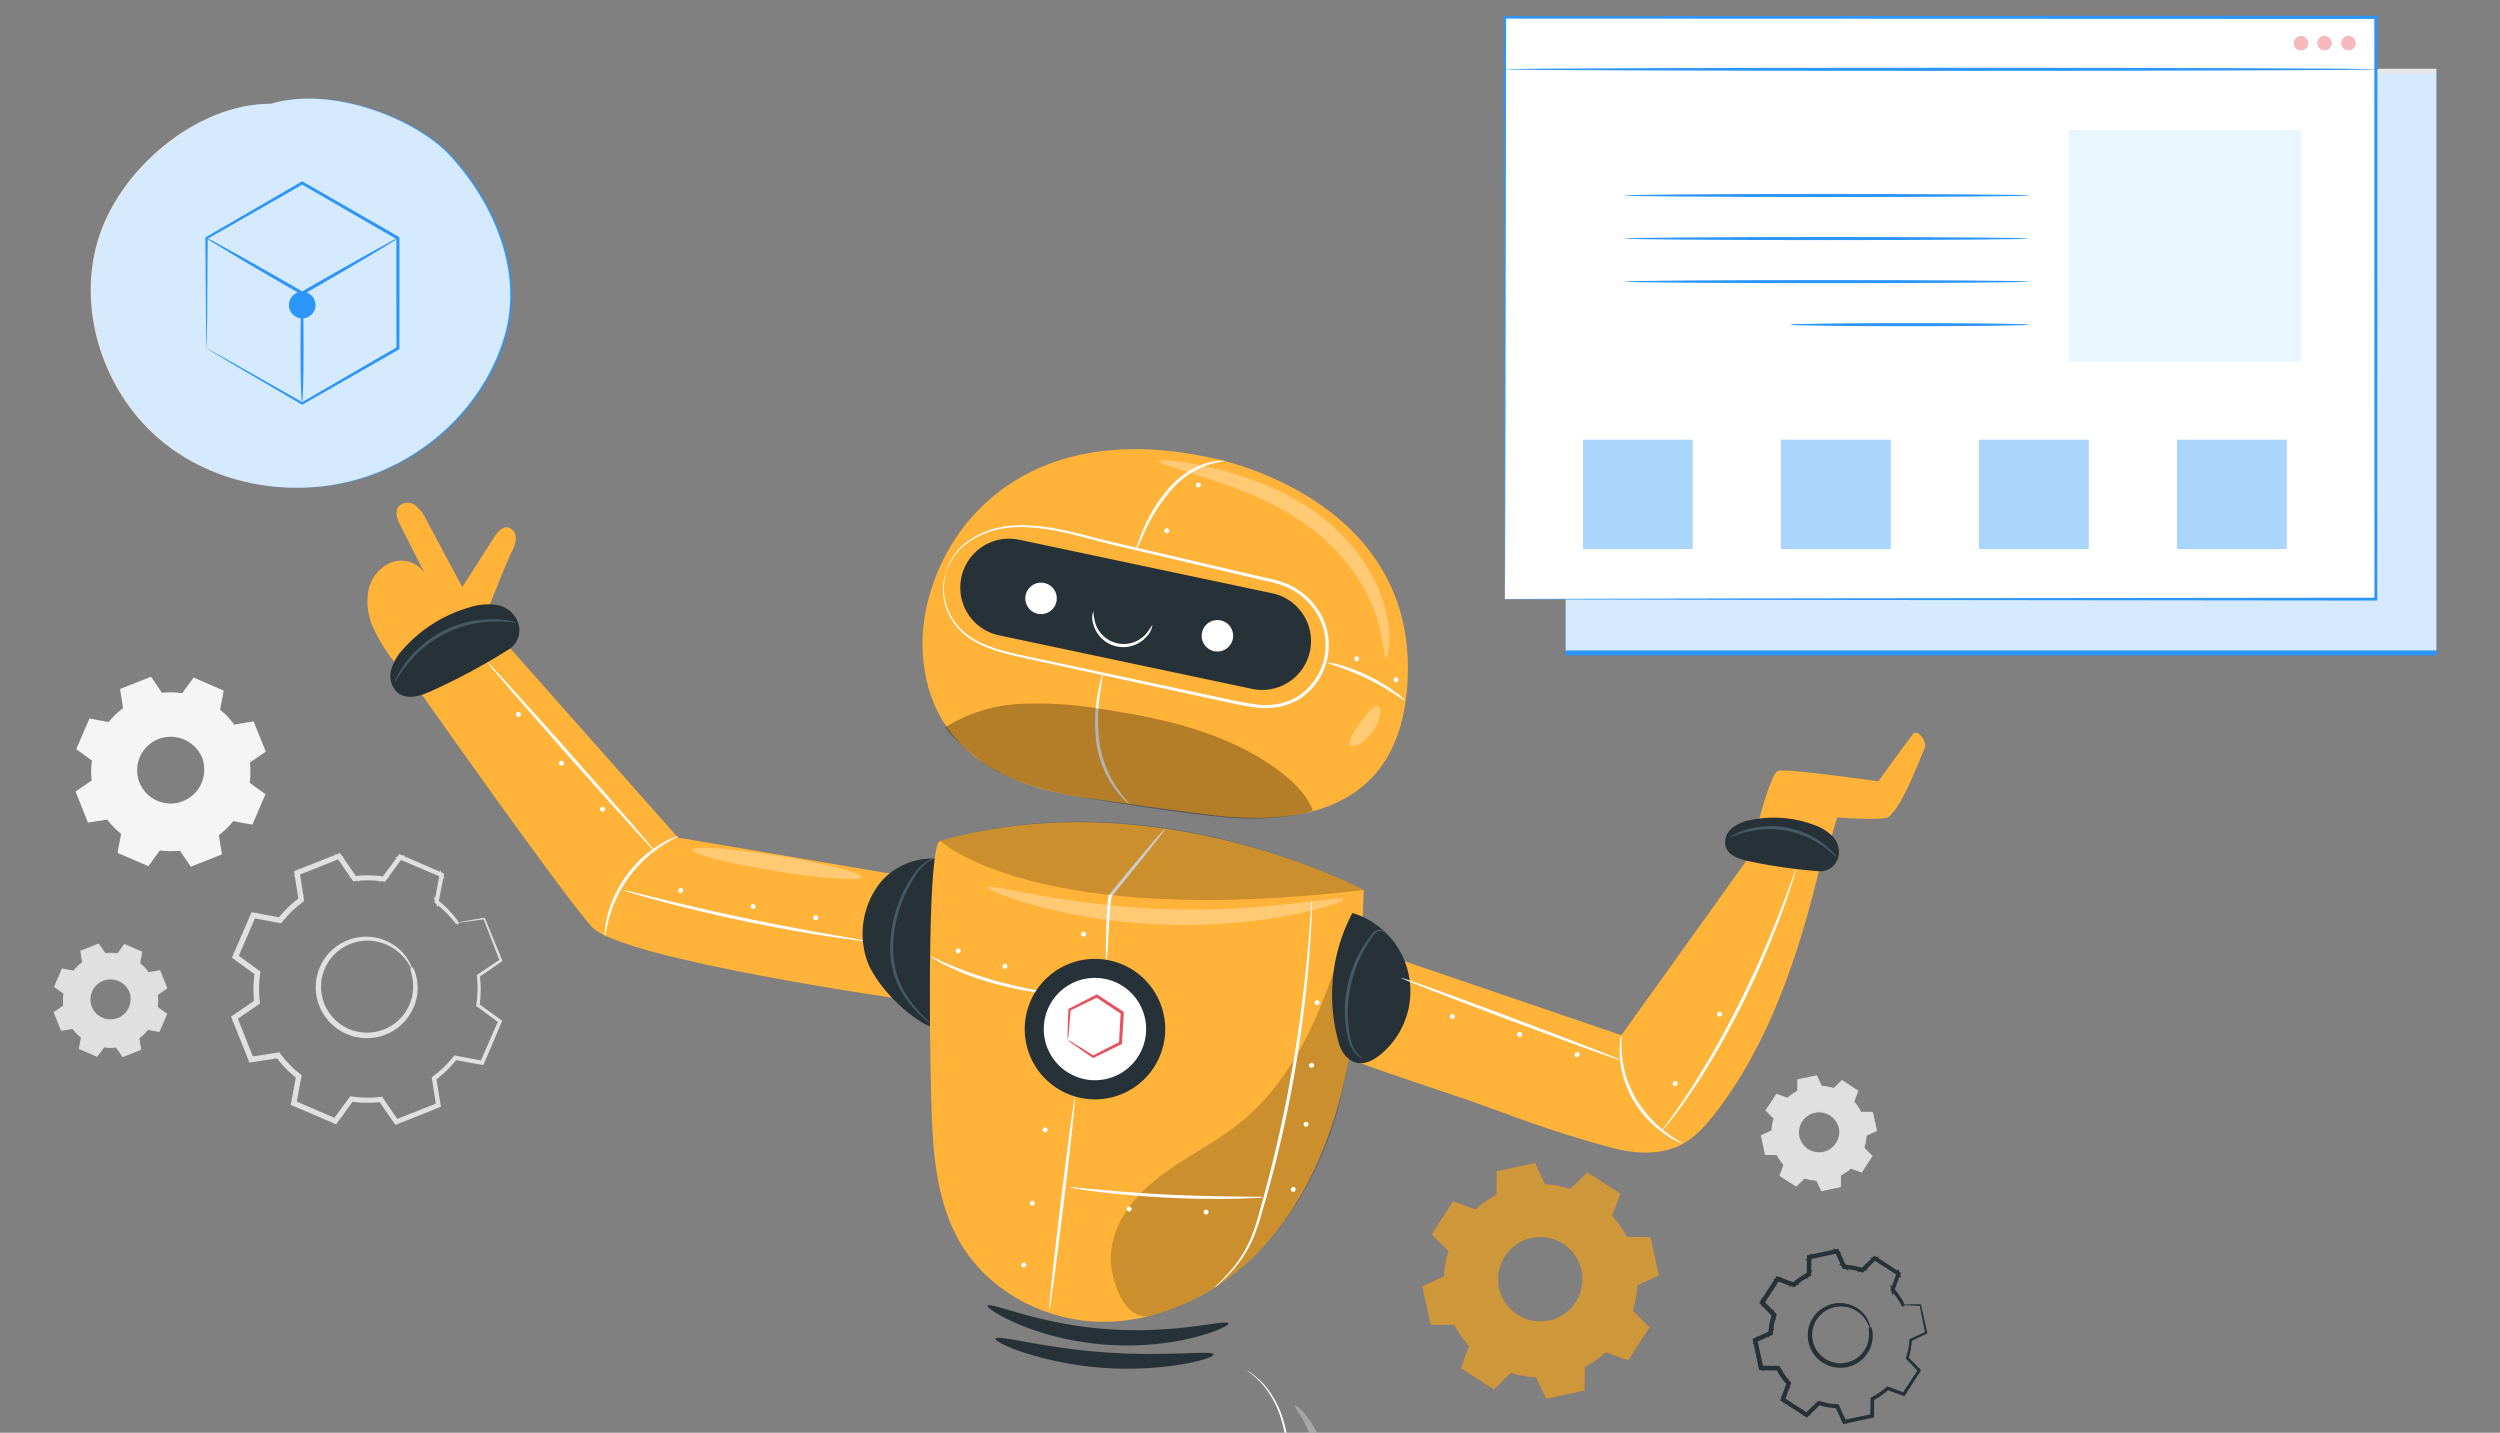 <svg xmlns="http://www.w3.org/2000/svg" xmlns:xlink="http://www.w3.org/1999/xlink" width="513" height="294" viewBox="0 0 513 294">
  <rect x="0" y="0" width="513" height="294" fill="#808080" stroke="none"/>
  <defs>
    <clipPath id="clip-path">
      <rect id="Rectángulo_329363" data-name="Rectángulo 329363" width="513" height="294" transform="translate(835 9260)" fill="#fff" stroke="#707070" stroke-width="1"/>
    </clipPath>
    <clipPath id="clip-path-2">
      <rect id="Rectángulo_329362" data-name="Rectángulo 329362" width="488.991" height="533.614" fill="#2b95f9"/>
    </clipPath>
    <clipPath id="clip-path-3">
      <rect id="Rectángulo_329327" data-name="Rectángulo 329327" width="488.991" height="533.614" fill="none"/>
    </clipPath>
    <clipPath id="clip-path-5">
      <rect id="Rectángulo_329328" data-name="Rectángulo 329328" width="34.698" height="6.428" fill="none"/>
    </clipPath>
    <clipPath id="clip-path-6">
      <rect id="Rectángulo_329329" data-name="Rectángulo 329329" width="75.409" height="23.645" fill="none"/>
    </clipPath>
    <clipPath id="clip-path-7">
      <rect id="Rectángulo_329330" data-name="Rectángulo 329330" width="47.276" height="40.581" fill="none"/>
    </clipPath>
    <clipPath id="clip-path-8">
      <rect id="Rectángulo_329331" data-name="Rectángulo 329331" width="6.269" height="8.143" fill="none"/>
    </clipPath>
    <clipPath id="clip-path-9">
      <rect id="Rectángulo_329332" data-name="Rectángulo 329332" width="49.967" height="82.459" fill="none"/>
    </clipPath>
    <clipPath id="clip-path-10">
      <rect id="Rectángulo_329333" data-name="Rectángulo 329333" width="73" height="7.811" fill="none"/>
    </clipPath>
    <clipPath id="clip-path-11">
      <rect id="Rectángulo_329334" data-name="Rectángulo 329334" width="86.939" height="16.085" fill="none"/>
    </clipPath>
    <clipPath id="clip-path-12">
      <rect id="Rectángulo_329336" data-name="Rectángulo 329336" width="18.236" height="69.9" fill="none"/>
    </clipPath>
    <clipPath id="clip-path-13">
      <rect id="Rectángulo_329337" data-name="Rectángulo 329337" width="12.916" height="113.311" fill="none"/>
    </clipPath>
    <clipPath id="clip-path-15">
      <rect id="Rectángulo_329339" data-name="Rectángulo 329339" width="86.099" height="79.861" fill="none"/>
    </clipPath>
    <clipPath id="clip-path-16">
      <rect id="Rectángulo_329342" data-name="Rectángulo 329342" width="488.991" height="533.614" transform="translate(-7 -6)" fill="none"/>
    </clipPath>
    <clipPath id="clip-path-17">
      <rect id="Rectángulo_329341" data-name="Rectángulo 329341" width="48.529" height="48.407" fill="#b1de19"/>
    </clipPath>
    <clipPath id="clip-path-19">
      <rect id="Rectángulo_329343" data-name="Rectángulo 329343" width="178.726" height="119.369" fill="none"/>
    </clipPath>
    <clipPath id="clip-path-21">
      <rect id="Rectángulo_329346" data-name="Rectángulo 329346" width="12.611" height="2.858" fill="none"/>
    </clipPath>
    <clipPath id="clip-path-22">
      <rect id="Rectángulo_329348" data-name="Rectángulo 329348" width="47.675" height="47.556" fill="#b6e1fd"/>
    </clipPath>
    <clipPath id="clip-path-23">
      <rect id="Rectángulo_329351" data-name="Rectángulo 329351" width="22.405" height="22.35" fill="none"/>
    </clipPath>
  </defs>
  <g id="Enmascarar_grupo_878827" data-name="Enmascarar grupo 878827" transform="translate(-835 -9260)" clip-path="url(#clip-path)">
    <g id="Grupo_880299" data-name="Grupo 880299" transform="translate(846.009 9272.251)">
      <g id="Grupo_880298" data-name="Grupo 880298" transform="translate(0 -9)" clip-path="url(#clip-path-2)">
        <g id="Grupo_880229" data-name="Grupo 880229">
          <g id="Grupo_880228" data-name="Grupo 880228" clip-path="url(#clip-path-3)">
            <path id="Trazado_632351" data-name="Trazado 632351" d="M356.547,160.614a2.349,2.349,0,0,0-.205-.6,7.854,7.854,0,0,0-.881-1.608,9.914,9.914,0,0,0-5.431-3.892,10.1,10.1,0,0,0-4.692-.228,10.241,10.241,0,0,0-4.846,2.366,10.063,10.063,0,0,0-3.125,5.059,10.153,10.153,0,0,0,4.486,11.254,10.115,10.115,0,0,0,5.756,1.535,10.232,10.232,0,0,0,5.151-1.6,10.053,10.053,0,0,0,3.253-3.381,9.871,9.871,0,0,0,1.267-6.55,7.822,7.822,0,0,0-.467-1.771,2.348,2.348,0,0,0-.266-.58c-.071.023.3.834.486,2.384a9.885,9.885,0,0,1-1.409,6.284,9.674,9.674,0,0,1-3.148,3.166,9.772,9.772,0,0,1-4.885,1.46,9.583,9.583,0,0,1-5.405-1.479,9.584,9.584,0,0,1-4.212-10.564,9.54,9.54,0,0,1,2.911-4.778,9.724,9.724,0,0,1,9.022-2.141,9.92,9.92,0,0,1,5.351,3.6c.932,1.254,1.222,2.1,1.289,2.065" transform="translate(-283.018 35)" fill="#e0e0e0"/>
            <path id="Trazado_632352" data-name="Trazado 632352" d="M368.82,154.223a1.886,1.886,0,0,0,.347-.031l1.052-.14,4.157-.6-.111-.064c.866,2.213,2,5.115,3.374,8.625l.059-.194-4.638,3.144-.094.064.012.113a22.544,22.544,0,0,1-.108,5.981l-.02.125.1.076,4.525,3.31-.075-.274c-1.164,2.675-2.4,5.513-3.694,8.493l.277-.147-5.512-1.037-.158-.029-.1.126a22.512,22.512,0,0,1-4.293,4.15l-.134.1.026.166c.267,1.713.561,3.6.861,5.526l.176-.308-8.629,3.41.357.108-3.168-4.616-.1-.151-.183.021a22.611,22.611,0,0,1-5.968-.091l-.185-.028-.112.152c-1.035,1.416-2.165,2.961-3.306,4.521l.378-.1-8.523-3.667.187.35,1.028-5.5.036-.19-.153-.12a22.494,22.494,0,0,1-4.157-4.261l0,0c-.613-.25-.17-.069-.308-.125h-.015l-.022,0-.043.006-.087.015-.175.027-.349.054-.7.109-1.389.218-2.762.433.347.2q-1.74-4.359-3.432-8.6l-.116.378q2.334-1.6,4.622-3.167l.157-.108-.023-.189a22.342,22.342,0,0,1,.082-5.952l.027-.185-.151-.11-4.537-3.291.1.367,3.662-8.506-.325.173,5.516,1.016.172.032.107-.136a22.5,22.5,0,0,1,4.276-4.165l.135-.1-.027-.166c-.3-1.893-.594-3.729-.881-5.523l-.164.288,8.615-3.442-.293-.088,3.186,4.6.079.115.138-.017a22.692,22.692,0,0,1,5.992.067l.127.018.074-.1,3.286-4.534-.228.061,8.542,3.621-.085-.157c-.394,2.2-.717,4-.987,5.509l-.011.063.049.037a23.722,23.722,0,0,1,3.309,3.108l.727.858a1.991,1.991,0,0,0,.246.28,2.327,2.327,0,0,0-.2-.314c-.146-.2-.368-.5-.689-.892a21.852,21.852,0,0,0-3.262-3.2l.038.1,1.067-5.5.022-.112-.107-.045-8.506-3.7-.138-.06-.09.121c-1.027,1.4-2.115,2.871-3.32,4.511l.2-.085a23.027,23.027,0,0,0-6.108-.107l.216.1c-1.006-1.471-2.048-3-3.16-4.621l-.109-.161-.183.072-8.632,3.4-.2.079.032.21c.279,1.8.566,3.632.86,5.527l.11-.265a23.023,23.023,0,0,0-4.4,4.254l.278-.1-5.514-1.032-.231-.043-.093.216q-1.8,4.145-3.682,8.5l-.1.223.2.144,4.531,3.3-.124-.3a22.91,22.91,0,0,0-.092,6.117l.134-.3-4.626,3.163-.209.142.093.236,3.429,8.6.093.237.253-.04,2.762-.432,1.389-.217.7-.109.349-.055.173-.027.087-.014.044-.007.022,0,.01,0h0c-.137-.056.308.124-.306-.125l0,0A23.047,23.047,0,0,0,336.114,186l-.117-.309c-.352,1.89-.7,3.765-1.026,5.5l-.047.249.234.1,8.526,3.659.23.1.148-.2,3.3-4.524-.3.123a23.154,23.154,0,0,0,6.131.083l-.287-.13,3.178,4.609.135.2.221-.088,8.619-3.433.213-.085-.036-.225c-.306-1.923-.608-3.811-.88-5.523l-.108.264a23.051,23.051,0,0,0,4.381-4.267l-.256.1,5.516,1.012.2.037.079-.185,3.65-8.511.073-.168-.148-.107-4.544-3.281.085.2a22.859,22.859,0,0,0,.065-6.088l-.08.177,4.609-3.186.107-.075-.048-.119c-1.42-3.491-2.592-6.38-3.486-8.58l-.032-.076-.079.014-4.1.7-1.06.191a2.427,2.427,0,0,0-.365.081" transform="translate(-286.022 31.855)" fill="#e0e0e0"/>
            <path id="Trazado_632353" data-name="Trazado 632353" d="M356.533,160.644c-.02.02-.153-.391-.552-1.1a9.839,9.839,0,0,0-2.256-2.75,9.969,9.969,0,0,0-12.329-.441,9.915,9.915,0,0,0,1.123,16.694,10.036,10.036,0,0,0,5.585,1.2,10.149,10.149,0,0,0,9.3-10.531,10.742,10.742,0,0,0-.2-1.6c-.049-.265-.109-.529-.177-.79l-.108-.389-.054-.189-.023-.083,0-.023a.15.15,0,0,1,0,.037.319.319,0,0,1-.213.269l-.376-.141a6.2,6.2,0,0,1,.458,1.225,9.393,9.393,0,0,1-.374,6.048,9.762,9.762,0,0,1-3.767,4.551,9.913,9.913,0,1,1-3.953-18.182,10.093,10.093,0,0,1,5.115,2.278,9.653,9.653,0,0,1,2.259,2.778,8.785,8.785,0,0,1,.411.844,2.054,2.054,0,0,0,.128.3.871.871,0,0,0-.066-.318,6.1,6.1,0,0,0-.358-.882,9.266,9.266,0,0,0-2.209-2.906,10.24,10.24,0,0,0-5.227-2.443A10.356,10.356,0,0,0,336.8,163.78a10.479,10.479,0,0,0,16.111,9.38,10.373,10.373,0,0,0,4.024-4.843,10.026,10.026,0,0,0,.4-6.455,6.761,6.761,0,0,0-.523-1.379l-.123-.229-.255.087a.358.358,0,0,0-.226.314.594.594,0,0,0,.006.087l.015.074.03.107.055.191.1.373c.065.248.122.5.17.749a10.419,10.419,0,0,1,.185,1.511,9.478,9.478,0,0,1-8.708,9.9,9.418,9.418,0,0,1-6.4-16.934,9.64,9.64,0,0,1,6.873-1.846,9.924,9.924,0,0,1,5.031,2.117,10.39,10.39,0,0,1,2.3,2.626c.428.677.605,1.08.661,1.036" transform="translate(-283.003 34.97)" fill="#e0e0e0"/>
            <path id="Trazado_632354" data-name="Trazado 632354" d="M369.033,154.288l5.61-.9-.079-.043c.889,2.221,2.066,5.163,3.511,8.773l.041-.137-4.718,3.235.2.164.071-.157-.256-.038a22.762,22.762,0,0,1-.085,6.042l.29-.037c-.022-.052-.048-.115-.075-.178l-.23.182c1.441,1.046,3.018,2.192,4.667,3.388l-.055-.2q-1.79,4.143-3.806,8.817l.205-.11-5.692-1.057.033.378.229-.085-.225-.307a22.808,22.808,0,0,1-4.345,4.215l.317.247c.028-.07.063-.152.1-.236l-.4-.045c.274,1.74.584,3.71.9,5.725l.135-.236-9.011,3.573.277.083-3.291-4.788-.3.353.255.115.07-.456a22.9,22.9,0,0,1-6.056-.09l.059.472.263-.11-.3-.373-3.437,4.7.306-.083-8.935-3.846.156.291c.327-1.746.7-3.724,1.073-5.723l-.519.045c.032.083.068.179.1.275l.421-.307a22.785,22.785,0,0,1-4.223-4.339l-.321.426c.082.034.177.074.273.112l.061-.526-5.765.9.305.174c-1.108-2.787-2.34-5.884-3.588-9.027l-.106.344,4.814-3.287-.432-.361c-.036.081-.078.172-.119.264l.557.086a22.735,22.735,0,0,1,.095-6.03l-.567.071c.034.08.073.171.111.263l.448-.353-4.7-3.43.1.361,3.854-8.888-.336.178,5.719,1.072-.052-.589-.247.093.349.477a22.787,22.787,0,0,1,4.334-4.191l-.471-.366c-.031.072-.064.153-.1.236l.594.07c-.277-1.777-.582-3.74-.888-5.715l-.193.337,8.971-3.535-.376-.115,3.258,4.764.392-.465-.193-.087-.094.6a22.792,22.792,0,0,1,6.018.1l-.076-.606-.178.075.379.481,3.4-4.62-.384.1,8.724,3.8-.186-.352c-.342,1.763-.711,3.676-1.083,5.594l.614-.053-.033-.088-.5.362a20.943,20.943,0,0,1,3.638,3.691l.258.334c.01.018.025.014.063.007a.321.321,0,0,1,.07,0l.021,0h.012c-.094.016.292-.331.421-.184a.3.3,0,0,1,.066.038l.022.018c.009.007-.007-.009-.015-.018l-.555-.658c-.369-.448-.765-.887-1.169-1.306a23.937,23.937,0,0,0-2.593-2.319l.118.309,1-5.564-.6.094.075.14.407-.444-8.541-3.624-.041.6.2-.055-.342-.493-3.354,4.625.3-.128a23.086,23.086,0,0,0-6.317-.07l.3.134-3.256-4.706-.351.48.261.079-.026-.593-8.615,3.442.386.444.146-.256-.578-.106q.456,2.857.9,5.669l.121-.3a22.916,22.916,0,0,0-4.555,4.439l.3-.113-5.669-1.043.089.568.289-.155-.424-.388q-1.853,4.309-3.659,8.508l.565.039-.09-.326-.465.32,4.673,3.388-.119-.282a22.783,22.783,0,0,0-.084,6.371l.124-.275-4.76,3.265.439.321c.036-.117.069-.227.1-.336l-.544.022c1.175,2.94,2.316,5.794,3.438,8.6l.4-.349-.309-.175-.1.52,5.707-.9-.263-.106a22.909,22.909,0,0,0,4.461,4.562l-.1-.261c-.367,1.977-.712,3.837-1.054,5.672l.495-.076-.166-.312-.338.367,8.525,3.658.034-.479-.336.092.272.394,3.4-4.659-.237.1a22.9,22.9,0,0,0,6.37.09l-.226-.1,3.267,4.745.26-.351-.317-.1.018.436,8.622-3.424-.269-.309-.156.275.4.074c-.328-2.084-.615-3.9-.893-5.672l-.082.2a22.76,22.76,0,0,0,4.538-4.4l-.191.071,5.654,1.05-.053-.345-.247.131.257.237,3.673-8.5-.31-.021c.027.1.048.171.068.243l.255-.175-4.624-3.364.059.142a22.647,22.647,0,0,0,.095-6.236l-.057.124L377.985,162l-.172-.128-.053.173.215-.009c-1.49-3.748-2.585-6.5-3.421-8.607l-.1.087.1.055.025-.129-5.545.847a9.521,9.521,0,0,0,1.379-.137l4.185-.572.2-.027-.177-.1-.1-.055-.172-.1.073.185c.817,2.113,1.885,4.877,3.34,8.638l.118.306.1-.314.053-.172.095-.308-.268.18L373.127,165l-.066.044.009.08a22.509,22.509,0,0,1-.128,6.163l-.014.09.074.053c1.361,1,2.79,2.052,4.608,3.387l.379.279-.124-.453c-.02-.074-.039-.147-.066-.244l-.122-.45-.187.428c-1.116,2.549-2.305,5.27-3.711,8.486l-.212.485.469-.248.247-.131.466-.247-.519-.1-5.65-1.071-.118-.022-.074.093a22.364,22.364,0,0,1-4.475,4.312l-.1.074.02.125c.273,1.772.554,3.589.875,5.675l.095.612.309-.539c.05-.086.1-.173.159-.275l.308-.536-.578.227-8.632,3.4-.615.243.632.194.317.1.632.194-.373-.546c-1.035-1.509-2.088-3.049-3.255-4.755l-.082-.119-.144.017a22.41,22.41,0,0,1-6.24-.1l-.148-.023-.09.123-3.41,4.652-.429.584.7-.19.336-.092.7-.19-.668-.288-8.518-3.675-.693-.3.354.666.166.312.356.665.139-.741c.344-1.835.694-3.694,1.065-5.669l.031-.162-.13-.1a22.306,22.306,0,0,1-4.352-4.47l-.1-.131-.166.026-5.709.89-.792.124.7.4.309.177.7.4-.3-.746c-1.117-2.806-2.255-5.662-3.426-8.6l-.3-.763-.24.785c-.033.11-.068.221-.1.336l-.24.787.68-.465,4.765-3.259.146-.1-.022-.175a22.234,22.234,0,0,1,.09-6.215l.027-.177-.146-.107c-1.534-1.114-3.083-2.238-4.669-3.392l-.691-.5.225.823c.03.107.059.215.09.325l.225.826.34-.787,3.668-8.5.343-.8-.768.407-.289.153-.769.41.857.158,5.669,1.048.183.033.114-.146a22.309,22.309,0,0,1,4.441-4.321l.151-.11-.03-.187q-.447-2.814-.9-5.671l-.139-.875-.44.769-.148.256-.443.776.83-.331,8.617-3.437.833-.333-.857-.26-.261-.08-.864-.263.513.742q1.616,2.339,3.253,4.707l.109.158.189-.025a22.548,22.548,0,0,1,6.15.071l.191.029.113-.157q1.668-2.3,3.355-4.624l.53-.731-.873.238-.2.055-.883.242.843.358,8.54,3.626.835.353-.428-.8-.075-.14-.433-.811-.164.9c-.331,1.839-.663,3.685-1,5.564l-.034.19.153.118a23.218,23.218,0,0,1,2.526,2.258c.4.411.774.83,1.14,1.274l.563.67.059.061.032.028a.38.38,0,0,0,.073.04c.129.148.517-.2.423-.184v0l0-.021-.009-.042c-.014-.058-.028-.119-.049-.183a1.447,1.447,0,0,0-.178-.353l-.273-.353a21.587,21.587,0,0,0-3.747-3.8l-.912-.729.411,1.091.033.087.4,1.061.215-1.113c.37-1.918.739-3.83,1.081-5.594l.048-.25-.235-.1-8.726-3.793-.234-.1-.151.2c-1.167,1.589-2.331,3.172-3.4,4.621l-.678.922,1.058-.442.178-.075,1.042-.436-1.117-.171a23.438,23.438,0,0,0-6.187-.1l-1.132.133,1.038.469.193.087,1.028.464-.636-.93c-1.124-1.641-2.243-3.275-3.261-4.762l-.142-.207-.235.092-8.968,3.541-.233.092.038.245c.309,1.974.615,3.938.892,5.713l.172,1.1.422-1.031.1-.236.418-1.021-.889.654a23.431,23.431,0,0,0-4.448,4.308l-.682.866,1.032-.389.247-.093,1.028-.387-1.08-.2-5.72-1.066-.24-.044-.1.223-3.846,8.892-.095.22.193.14,4.709,3.424.861.627-.412-.98c-.039-.091-.077-.182-.111-.263l-.41-.972-.157,1.043a23.272,23.272,0,0,0-.089,6.186l.125,1.037.431-.951c.042-.092.084-.183.119-.264l.432-.951-.864.59c-1.672,1.146-3.331,2.282-4.809,3.294l-.191.13.086.214c1.254,3.141,2.49,6.236,3.6,9.021l.084.209.221-.034,5.763-.908.979-.153-.918-.373-.273-.112-.913-.372.592.8a23.352,23.352,0,0,0,4.323,4.421l.76.593-.341-.9c-.037-.1-.073-.191-.1-.275l-.342-.9-.176.95c-.371,2-.738,3.977-1.062,5.725l-.039.207.194.083,8.943,3.827.187.08.119-.163,3.426-4.71.522-.717-.818.344-.263.11-.816.342.876.129a23.436,23.436,0,0,0,6.187.077l.85-.106-.78-.351-.255-.114-.785-.353.488.707,3.3,4.78.106.152.172-.069,9-3.6.162-.065-.027-.172c-.324-2.012-.641-3.982-.92-5.722l-.118-.734-.282.688c-.033.082-.068.164-.1.234l-.282.691.6-.444a23.222,23.222,0,0,0,4.408-4.307l.432-.555-.657.249-.229.086-.664.25.7.128,5.7,1.034.146.027.059-.136q1.995-4.677,3.768-8.833l.053-.121-.108-.077-4.682-3.366-.44-.318.21.5c.027.063.053.125.075.178l.213.5.078-.54a22.973,22.973,0,0,0,.052-6.12l-.06-.476-.2.437c-.025.056-.049.112-.07.157l-.2.442.4-.276c1.7-1.182,3.281-2.281,4.7-3.265l.076-.053-.036-.085-3.591-8.741-.022-.054-.057.01-4.184.741-1.053.206c-.244.06-.348.093-.348.093" transform="translate(-286.235 31.79)" fill="#e0e0e0"/>
            <path id="Trazado_632355" data-name="Trazado 632355" d="M113.857,184.655a9.576,9.576,0,0,0-1.452-2.1l.821-2.222-3.294-2.132-1.7,1.653a9.663,9.663,0,0,0-2.518-.465l-.994-2.149-3.842.816-.03,2.367a9.664,9.664,0,0,0-2.11,1.448l-2.227-.817-2.138,3.286,1.657,1.7a9.588,9.588,0,0,0-.466,2.511l-2.154.993.818,3.831,2.373.031a9.6,9.6,0,0,0,1.452,2.1l-.819,2.222,3.294,2.132,1.7-1.653a9.615,9.615,0,0,0,2.517.465l1,2.149,3.841-.816.031-2.366a9.589,9.589,0,0,0,2.109-1.449l2.228.819,2.137-3.286-1.656-1.7a9.546,9.546,0,0,0,.465-2.512l2.154-.993-.818-3.831Zm-4.544,3.322a4.213,4.213,0,1,1-5-3.235,4.2,4.2,0,0,1,5,3.235" transform="translate(257.031 40.254)" fill="#e0e0e0"/>
            <path id="Trazado_632356" data-name="Trazado 632356" d="M108.04,186.623a3.15,3.15,0,0,0-.3-1,4.188,4.188,0,0,0-1.988-2,4.246,4.246,0,0,0-1.935-.425,4.326,4.326,0,0,0-2.184.642,4.313,4.313,0,0,0-1.657,1.884,4.28,4.28,0,0,0,1.067,5,4.087,4.087,0,0,0,1.089.7,4.043,4.043,0,0,0,1.2.342,4.311,4.311,0,0,0,2.255-.3,4.231,4.231,0,0,0,1.594-1.176,4.176,4.176,0,0,0,1-2.636,3.186,3.186,0,0,0-.133-1.032c-.03,0,.069.368.038,1.03a4.174,4.174,0,0,1-1.032,2.528,4.12,4.12,0,0,1-3.691,1.367,3.91,3.91,0,0,1-1.129-.331,3.858,3.858,0,0,1-1.027-.671,4.065,4.065,0,0,1-1.009-4.722,4.115,4.115,0,0,1,1.56-1.792,4.123,4.123,0,0,1,3.928-.253,4.2,4.2,0,0,1,1.977,1.889c.3.591.357.964.385.956" transform="translate(258.304 41.608)" fill="#e0e0e0"/>
            <path id="Trazado_632357" data-name="Trazado 632357" d="M113.936,184.674a1.072,1.072,0,0,0,.148.011l.449.015,1.775.043-.037-.031c.2.983.472,2.274.8,3.836l.034-.067-2.158.984-.039.017,0,.043a9.525,9.525,0,0,1-.47,2.49l-.015.045.033.034,1.652,1.7-.011-.107-2.144,3.281.112-.037-2.225-.822-.057-.021-.046.04a9.578,9.578,0,0,1-2.089,1.43l-.055.028v.063c-.011.734-.022,1.542-.034,2.366l.086-.1-3.842.812.125.063-.994-2.15-.028-.064-.07,0a9.611,9.611,0,0,1-2.486-.461l-.068-.022-.05.049-1.7,1.652.148-.015-3.294-2.133.048.141c.258-.7.539-1.459.821-2.221l.025-.069-.049-.054a9.485,9.485,0,0,1-1.432-2.075v0l-.033-.065h-.073l-2.373-.029.117.094-.819-3.831-.066.134,2.153-.994.065-.029,0-.072a9.463,9.463,0,0,1,.459-2.48l.022-.068-.049-.05-1.658-1.695.014.142,2.134-3.287-.132.043,2.228.815.063.023.048-.044a9.568,9.568,0,0,1,2.083-1.436l.057-.028v-.064c.009-.811.017-1.6.027-2.366l-.08.1,3.839-.825-.1-.051,1,2.146.022.048.052,0a9.571,9.571,0,0,1,2.5.454l.047.015.033-.033,1.7-1.659-.089.009,3.3,2.118-.021-.064c-.321.89-.586,1.62-.806,2.227l-.007.022.015.017a9.872,9.872,0,0,1,1.158,1.533c.1.177.183.312.242.41a1.062,1.062,0,0,0,.081.135,1.189,1.189,0,0,0-.064-.145c-.047-.093-.118-.236-.225-.42a9.209,9.209,0,0,0-1.134-1.565l.007.039c.229-.6.5-1.331.835-2.217l.015-.039-.037-.025-3.285-2.146-.048-.031-.041.039-1.706,1.647.08-.018a9.736,9.736,0,0,0-2.538-.476l.075.05-.99-2.151-.031-.066-.073.015-3.842.809-.079.017v.08c-.011.768-.022,1.555-.034,2.366l.058-.091a9.677,9.677,0,0,0-2.134,1.462l.109-.022-2.227-.82-.082-.032-.049.075q-1.043,1.6-2.141,3.284l-.049.077.064.066,1.655,1.7L96,186.016a9.661,9.661,0,0,0-.472,2.541l.068-.1-2.154.991-.086.04.02.093q.4,1.889.817,3.831l.02.095h.1l2.372.031-.106-.066v0a9.8,9.8,0,0,0,1.469,2.128l-.023-.123c-.282.763-.561,1.52-.819,2.222l-.033.09.08.052,3.3,2.13.08.052.068-.065,1.7-1.654-.118.027a9.764,9.764,0,0,0,2.548.469l-.1-.066c.346.744.686,1.479,1,2.147l.037.082.089-.02,3.839-.821.085-.017v-.086c.01-.825.018-1.633.027-2.367l-.057.092a9.78,9.78,0,0,0,2.128-1.468l-.1.02,2.229.814.071.026.042-.064q1.12-1.732,2.129-3.291l.037-.058-.048-.049-1.662-1.691.018.08a9.629,9.629,0,0,0,.461-2.532l-.041.06,2.15-1,.044-.021-.01-.047c-.343-1.558-.626-2.847-.841-3.827l-.006-.031h-1.791l-.455,0a1.234,1.234,0,0,0-.157.006" transform="translate(256.954 40.234)" fill="#e0e0e0"/>
            <path id="Trazado_632358" data-name="Trazado 632358" d="M397.906,160.994a9.629,9.629,0,0,0-1.785-1.831l.434-2.328-3.607-1.55-1.4,1.913a9.655,9.655,0,0,0-2.56-.037l-1.342-1.951L384,156.659l.369,2.338a9.6,9.6,0,0,0-1.835,1.781l-2.334-.433-1.554,3.6,1.918,1.394a9.632,9.632,0,0,0-.037,2.554l-1.956,1.34,1.452,3.64,2.344-.367a9.623,9.623,0,0,0,1.785,1.83l-.434,2.328,3.607,1.55,1.4-1.913a9.656,9.656,0,0,0,2.56.037l1.342,1.951,3.65-1.448L395.9,174.5a9.558,9.558,0,0,0,1.835-1.781l2.334.433,1.554-3.6-1.918-1.394a9.631,9.631,0,0,0,.037-2.554l1.956-1.339-1.452-3.641Zm-3.922,4.035a4.211,4.211,0,1,1-5.472-2.351,4.2,4.2,0,0,1,5.472,2.351" transform="translate(-378.424 35.251)" fill="#e0e0e0"/>
            <path id="Trazado_632359" data-name="Trazado 632359" d="M392.8,163.72a3.168,3.168,0,0,0-.465-.933,4.187,4.187,0,0,0-2.3-1.639,4.248,4.248,0,0,0-1.981-.094,4.3,4.3,0,0,0-2.043,1,4.307,4.307,0,0,0-1.318,2.134,4.286,4.286,0,0,0,1.892,4.745,4.326,4.326,0,0,0,2.428.649,4.322,4.322,0,0,0,2.173-.674,4.247,4.247,0,0,0,1.374-1.426,4.172,4.172,0,0,0,.539-2.766,3.174,3.174,0,0,0-.3-1c-.028.01.13.351.212,1.009a4.18,4.18,0,0,1-.593,2.664,4.094,4.094,0,0,1-1.335,1.345,4.138,4.138,0,0,1-2.073.621,4.115,4.115,0,0,1-2.3-.627,4.068,4.068,0,0,1-1.789-4.486,4.094,4.094,0,0,1,1.236-2.027,4.118,4.118,0,0,1,3.83-.906,4.189,4.189,0,0,1,2.266,1.53c.394.533.514.891.541.877" transform="translate(-377.24 36.561)" fill="#e0e0e0"/>
            <path id="Trazado_632360" data-name="Trazado 632360" d="M397.992,161.015a.758.758,0,0,0,.148-.015l.445-.06,1.757-.254-.042-.025,1.431,3.648.022-.072-1.962,1.331-.034.023,0,.043a9.556,9.556,0,0,1-.045,2.533l-.007.048.039.028,1.914,1.4-.028-.1c-.492,1.131-1.014,2.333-1.562,3.593l.1-.055-2.332-.438-.059-.011-.037.048a9.582,9.582,0,0,1-1.819,1.758l-.05.038.01.063c.113.724.237,1.524.364,2.338l.066-.117-3.65,1.444.134.04-1.341-1.954-.039-.056-.069.007a9.586,9.586,0,0,1-2.529-.038l-.069-.01-.042.056-1.4,1.913.141-.039-3.606-1.551.07.131c.138-.735.285-1.528.436-2.327l.013-.072-.058-.044a9.543,9.543,0,0,1-1.762-1.806v0l-.044-.058-.071.011-2.344.367.13.075-1.453-3.64-.043.142,1.956-1.34.059-.04-.009-.071a9.5,9.5,0,0,1,.034-2.522l.011-.07-.058-.042-1.919-1.393.038.137q.794-1.843,1.55-3.6l-.123.065,2.335.43.064.012.041-.052a9.492,9.492,0,0,1,1.812-1.763l.052-.038-.01-.063c-.128-.8-.252-1.578-.373-2.336l-.062.108,3.645-1.455-.109-.033L389,157.232l.03.044.052-.006a9.6,9.6,0,0,1,2.538.028l.048.007.028-.038,1.391-1.919-.086.023,3.614,1.535-.032-.06c-.167.931-.305,1.695-.419,2.332l0,.022.018.015a9.892,9.892,0,0,1,1.4,1.318l.306.363a.87.87,0,0,0,.1.119,1.286,1.286,0,0,0-.087-.133c-.063-.085-.156-.212-.293-.377a9.354,9.354,0,0,0-1.382-1.352l.015.038c.123-.634.269-1.4.449-2.325l.009-.042-.041-.017-3.6-1.566-.052-.023-.034.047-1.4,1.909.075-.032a9.684,9.684,0,0,0-2.581-.044l.081.037-1.337-1.955-.042-.061-.069.027-3.652,1.441-.074.029.012.08c.118.76.239,1.536.364,2.338l.041-.1a9.7,9.7,0,0,0-1.858,1.8l.1-.04-2.332-.436-.087-.016-.036.081-1.557,3.6-.037.085.075.054,1.917,1.4-.046-.112a9.656,9.656,0,0,0-.039,2.584l.05-.112-1.957,1.339-.079.054.036.088q.714,1.795,1.45,3.64l.036.09.095-.015,2.344-.367-.116-.048,0,0a9.724,9.724,0,0,0,1.806,1.852l-.044-.117c-.149.8-.3,1.593-.434,2.328l-.017.094.089.037,3.607,1.549.087.037.055-.076c.482-.66.96-1.314,1.4-1.914l-.111.047a9.83,9.83,0,0,0,2.59.036l-.108-.049,1.345,1.95.052.074.082-.032,3.648-1.453.08-.032-.014-.085c-.129-.814-.256-1.612-.371-2.338l-.041.1a9.715,9.715,0,0,0,1.851-1.8l-.1.037,2.334.428.075.014.03-.069,1.546-3.6.027-.063-.055-.04-1.923-1.389.032.075a9.725,9.725,0,0,0,.028-2.573l-.031.067,1.951-1.347.041-.028-.017-.044c-.6-1.48-1.1-2.7-1.473-3.632l-.012-.028-.03,0-1.736.292-.449.08a.971.971,0,0,0-.154.033" transform="translate(-378.509 35.231)" fill="#e0e0e0"/>
            <path id="Trazado_632361" data-name="Trazado 632361" d="M394.53,120.326a16.089,16.089,0,0,0-2.983-3.06l.726-3.891-6.028-2.59-2.336,3.2a16.1,16.1,0,0,0-4.28-.061l-2.244-3.263-6.1,2.421.616,3.907a16.062,16.062,0,0,0-3.068,2.977l-3.9-.724-2.6,6.013,3.207,2.332a16.025,16.025,0,0,0-.061,4.268l-3.27,2.238,2.426,6.084,3.917-.615a16.059,16.059,0,0,0,2.984,3.06l-.726,3.891,6.028,2.59,2.337-3.2a16.136,16.136,0,0,0,4.277.061l2.245,3.263,6.1-2.421-.616-3.907a16.025,16.025,0,0,0,3.068-2.977l3.9.724,2.6-6.013-3.207-2.331a16.017,16.017,0,0,0,.061-4.267l3.271-2.238-2.427-6.084Zm-6.554,6.744a7.039,7.039,0,1,1-9.145-3.93,7.018,7.018,0,0,1,9.145,3.93" transform="translate(-357.475 25.133)" fill="#f5f5f5"/>
            <path id="Trazado_632362" data-name="Trazado 632362" d="M386,124.881a5.311,5.311,0,0,0-.776-1.558,7.013,7.013,0,0,0-3.838-2.741,7.125,7.125,0,0,0-3.309-.158,7.228,7.228,0,0,0-3.416,1.67,7.211,7.211,0,0,0-2.2,3.567,7.159,7.159,0,0,0,3.163,7.932,7.223,7.223,0,0,0,4.057,1.085,7.23,7.23,0,0,0,3.633-1.126,7.1,7.1,0,0,0,2.3-2.383,6.985,6.985,0,0,0,.9-4.623,5.31,5.31,0,0,0-.509-1.664c-.048.015.218.588.353,1.685a6.991,6.991,0,0,1-.99,4.454,6.867,6.867,0,0,1-2.23,2.248,6.938,6.938,0,0,1-3.465,1.038,6.9,6.9,0,0,1-3.837-1.048,6.8,6.8,0,0,1-2.989-7.5,6.864,6.864,0,0,1,2.067-3.389,6.888,6.888,0,0,1,6.4-1.514,7.012,7.012,0,0,1,3.788,2.559c.658.89.859,1.489.9,1.466" transform="translate(-355.497 27.322)" fill="#f5f5f5"/>
            <path id="Trazado_632363" data-name="Trazado 632363" d="M394.674,120.361a1.535,1.535,0,0,0,.246-.023l.744-.1,2.938-.425-.07-.04c.613,1.562,1.417,3.615,2.391,6.1l.037-.121-3.28,2.225-.059.04.009.071a15.954,15.954,0,0,1-.075,4.235l-.012.079.065.048,3.2,2.339-.048-.172c-.822,1.891-1.7,3.9-2.61,6.007l.175-.093-3.9-.731-.1-.018-.063.079a15.971,15.971,0,0,1-3.04,2.94l-.085.063.016.1c.189,1.211.4,2.548.61,3.908l.111-.194-6.1,2.413.224.067-2.24-3.264-.066-.1-.116.013a15.951,15.951,0,0,1-4.226-.064l-.117-.017-.07.1-2.339,3.2.239-.065-6.028-2.593.118.221c.229-1.23.477-2.555.727-3.891l.022-.12-.1-.075a15.869,15.869,0,0,1-2.944-3.017l0,0-.074-.1-.121.02-3.917.614.218.124q-1.229-3.083-2.427-6.083l-.073.238q1.652-1.132,3.27-2.239l.1-.069-.015-.118a15.794,15.794,0,0,1,.059-4.216l.017-.117-.1-.07-3.208-2.328.063.231q1.329-3.079,2.592-6.015l-.205.109,3.9.719.108.02.067-.086a15.947,15.947,0,0,1,3.03-2.949l.085-.063-.017-.1-.621-3.906-.1.182c2.143-.857,4.167-1.664,6.093-2.432l-.185-.056,2.253,3.257.049.071.087-.01a15.994,15.994,0,0,1,4.242.049l.08.011.047-.064,2.326-3.206-.144.039,6.04,2.563-.054-.1c-.279,1.556-.509,2.832-.7,3.9l-.006.039.031.023a16.62,16.62,0,0,1,2.339,2.2c.22.261.389.461.513.607a1.616,1.616,0,0,0,.172.2,2.241,2.241,0,0,0-.145-.221c-.1-.141-.262-.356-.49-.63a15.535,15.535,0,0,0-2.309-2.26l.023.063c.205-1.06.451-2.334.752-3.886l.013-.07-.066-.029-6.017-2.617-.087-.037-.057.076-2.347,3.192.127-.053a16.243,16.243,0,0,0-4.316-.075l.137.061-2.235-3.267-.07-.1-.114.045-6.1,2.408-.125.049.021.133c.2,1.269.4,2.568.609,3.908l.069-.167a16.249,16.249,0,0,0-3.106,3.006l.176-.066-3.9-.729-.146-.027-.059.136-2.6,6.01-.06.14.124.091,3.2,2.333-.079-.187a16.164,16.164,0,0,0-.064,4.321l.084-.187-3.271,2.237-.132.09.059.148q1.2,3,2.425,6.084l.059.15.16-.025,3.917-.614-.193-.08,0,0a16.285,16.285,0,0,0,3.02,3.095l-.074-.2c-.25,1.336-.5,2.663-.726,3.891l-.03.157.148.064,6.029,2.588.145.063.094-.128,2.334-3.2-.186.077a16.369,16.369,0,0,0,4.33.059l-.181-.081,2.246,3.259.085.124.14-.055,6.1-2.428.134-.053-.022-.141c-.217-1.361-.429-2.7-.621-3.907l-.069.167a16.27,16.27,0,0,0,3.1-3.014l-.161.06c1.363.252,2.694.5,3.9.717l.124.023.05-.117c.907-2.112,1.769-4.123,2.583-6.019l.046-.106-.094-.068-3.213-2.32.053.125a16.1,16.1,0,0,0,.048-4.3l-.05.112,3.261-2.252.068-.047-.031-.075c-1-2.473-1.831-4.516-2.46-6.071l-.02-.048-.05.009-2.9.488-.749.134a2.08,2.08,0,0,0-.258.055" transform="translate(-357.617 25.098)" fill="#f5f5f5"/>
          </g>
        </g>
        <g id="Grupo_880261" data-name="Grupo 880261">
          <g id="Grupo_880260" data-name="Grupo 880260" clip-path="url(#clip-path-3)">
            <path id="Trazado_632364" data-name="Trazado 632364" d="M270.972,105.78,252.1,114.24s29.477,41.91,35.566,48.658,65.609,15.144,65.609,15.144l2.848-24.826L305.382,144.6Z" transform="translate(-177.265 24.025)" fill="#ffb338"/>
            <path id="Trazado_632365" data-name="Trazado 632365" d="M293.354,157.75c.118.012.244-1.486.887-3.8a26.454,26.454,0,0,1,1.459-3.938,26.231,26.231,0,0,1,6.03-8.251,26.43,26.43,0,0,1,3.312-2.59c2.008-1.317,3.4-1.895,3.351-2a3.429,3.429,0,0,0-1.01.326,17.123,17.123,0,0,0-2.582,1.3,23.06,23.06,0,0,0-3.467,2.535,24.511,24.511,0,0,0-6.172,8.445,22.952,22.952,0,0,0-1.359,4.068,17.091,17.091,0,0,0-.448,2.849,3.353,3.353,0,0,0,0,1.059" transform="translate(-180.245 31.152)" fill="#fff"/>
            <path id="Trazado_632366" data-name="Trazado 632366" d="M261.994,146.223a11.919,11.919,0,0,0,1.893.645c1.229.377,3.019.887,5.239,1.488,4.439,1.2,10.608,2.732,17.477,4.175s13.138,2.52,17.686,3.2c2.275.341,4.119.593,5.4.741a12.107,12.107,0,0,0,1.993.171,11.856,11.856,0,0,0-1.956-.416l-5.36-.942c-4.526-.794-10.767-1.943-17.629-3.379s-13.034-2.9-17.5-3.988l-5.286-1.291a11.961,11.961,0,0,0-1.958-.4" transform="translate(-144.992 33.208)" fill="#fff"/>
            <path id="Trazado_632367" data-name="Trazado 632367" d="M297.115,108c-.133.117,7.5,8.949,17.048,19.727s17.4,19.422,17.53,19.305-7.5-8.948-17.05-19.728-17.395-19.42-17.528-19.3" transform="translate(-208.211 24.529)" fill="#fff"/>
            <path id="Trazado_632368" data-name="Trazado 632368" d="M306.339,132.316a.507.507,0,1,0,.041.028" transform="translate(-193.443 30.036)" fill="#fff"/>
            <path id="Trazado_632369" data-name="Trazado 632369" d="M281.222,148.595a.507.507,0,1,0,.041.028" transform="translate(-137.429 33.733)" fill="#fff"/>
            <path id="Trazado_632370" data-name="Trazado 632370" d="M293.3,145.92a.507.507,0,1,0,.041.028" transform="translate(-164.361 33.125)" fill="#fff"/>
            <path id="Trazado_632371" data-name="Trazado 632371" d="M313.193,124.626a.507.507,0,1,0,.041.028" transform="translate(-208.729 28.289)" fill="#fff"/>
            <path id="Trazado_632372" data-name="Trazado 632372" d="M320.374,116.483a.507.507,0,1,0,.041.028" transform="translate(-224.744 26.44)" fill="#fff"/>
            <g id="Grupo_880232" data-name="Grupo 880232" transform="translate(131.086 170.728)" opacity="0.3">
              <g id="Grupo_880231" data-name="Grupo 880231">
                <g id="Grupo_880230" data-name="Grupo 880230" clip-path="url(#clip-path-5)">
                  <path id="Trazado_632373" data-name="Trazado 632373" d="M262.732,139.543c-.142.871,7.512,2.831,17.09,4.377s17.463,2.093,17.6,1.222-7.51-2.83-17.092-4.377-17.46-2.093-17.6-1.222" transform="translate(-262.731 -139.129)" fill="#fff"/>
                </g>
              </g>
            </g>
            <path id="Trazado_632374" data-name="Trazado 632374" d="M270.765,150.467a.507.507,0,1,0,.041.028" transform="translate(-114.107 34.158)" fill="#fff"/>
            <path id="Trazado_632375" data-name="Trazado 632375" d="M265.93,141.639c-5.067-1.88-11.147.108-14.594,4.263a17.033,17.033,0,0,0-2.885,15.29c1.46,5.192,8.4,12.2,13.1,14.157" transform="translate(-81.755 32.007)" fill="#263238"/>
            <path id="Trazado_632376" data-name="Trazado 632376" d="M325.881,114.039a38.858,38.858,0,0,1-4.158-6.716,13.018,13.018,0,0,1-1.137-7.7,7.921,7.921,0,0,1,4.7-5.942,5.758,5.758,0,0,1,6.906,2.274l-5.008-9.882c-.613-1.209-1.209-2.729-.417-3.83a2.589,2.589,0,0,1,3.413-.337,7.506,7.506,0,0,1,2.291,2.952l7.411,13.858q3.272-5.11,6.542-10.218c.661-1.034,1.61-2.206,2.825-2.016a2.189,2.189,0,0,1,1.623,2.178,6.4,6.4,0,0,1-.828,2.8c-1.91,4.035-5.372,13.19-5.372,13.19Z" transform="translate(-256.033 18.493)" fill="#ffb338"/>
            <path id="Trazado_632377" data-name="Trazado 632377" d="M258.615,174.641c.1-.1-1.685-1.458-3.828-4.267a18.336,18.336,0,0,1-2.855-5.425,19.18,19.18,0,0,1-.754-7.444,27.176,27.176,0,0,1,4.359-12.887,9.521,9.521,0,0,1,2.752-3.052,8.289,8.289,0,0,1,1.394-.606c0-.018-.144-.028-.408.011a3.529,3.529,0,0,0-1.11.379,9.034,9.034,0,0,0-3,3.014,26.192,26.192,0,0,0-4.622,13.1,19.137,19.137,0,0,0,.832,7.672,17.927,17.927,0,0,0,3.057,5.518,22.37,22.37,0,0,0,2.949,3.051,6.252,6.252,0,0,0,1.239.94" transform="translate(-78.815 32.011)" fill="#455a64"/>
            <path id="Trazado_632378" data-name="Trazado 632378" d="M344.442,107.458a129.085,129.085,0,0,1-16.037,8.668c-2.2,1.02-4.933,1.958-6.91.553a4.607,4.607,0,0,1-1.529-4.717,10.325,10.325,0,0,1,2.614-4.491,28.67,28.67,0,0,1,13.535-8.451,11.834,11.834,0,0,1,5.7-.443,5.511,5.511,0,0,1,4.2,3.548,4.667,4.667,0,0,1-1.571,5.333" transform="translate(-250.735 22.347)" fill="#263238"/>
            <path id="Trazado_632379" data-name="Trazado 632379" d="M320.355,113.787c.1.055.821-1.464,2.48-3.556a23.239,23.239,0,0,1,18.056-8.868c2.676-.038,4.318.32,4.338.206a3.757,3.757,0,0,0-1.137-.319,18.934,18.934,0,0,0-3.2-.34,22.116,22.116,0,0,0-18.417,9.048,18.92,18.92,0,0,0-1.682,2.736,3.78,3.78,0,0,0-.439,1.093" transform="translate(-250.329 22.916)" fill="#455a64"/>
            <path id="Trazado_632380" data-name="Trazado 632380" d="M201.532,215.709c-.18.36,2.188,2.047,6.5,3.862a53.78,53.78,0,0,0,7.8,2.556,60.13,60.13,0,0,0,20.034,1.474,54.061,54.061,0,0,0,8.1-1.387c4.533-1.165,7.123-2.487,7-2.869-.143-.458-2.936.085-7.419.649-2.239.295-4.912.526-7.878.67a82.589,82.589,0,0,1-19.2-1.412c-2.911-.576-5.521-1.2-7.694-1.815-4.35-1.214-7.035-2.16-7.243-1.728" transform="translate(-9.892 48.967)" fill="#263238"/>
            <path id="Trazado_632381" data-name="Trazado 632381" d="M204.034,221.231c-.135.4,2.141,1.636,6.1,2.941a70.093,70.093,0,0,0,32.2,2.334c4.1-.72,6.535-1.62,6.458-2.031-.171-.931-10.181.5-22.463-.444-12.286-.839-21.986-3.7-22.29-2.8" transform="translate(-10.792 50.207)" fill="#263238"/>
            <path id="Trazado_632382" data-name="Trazado 632382" d="M231.1,74.31s40.6,7.488,40.086,43.742-34.893,30.165-44.875,28.889c-4.527-.579-13.548-1.858-22.059-3.083-18.052-2.6-31.521-11.355-32.591-29.516a33.262,33.262,0,0,1,.217-6.387c2.559-19.171,20.475-42.242,59.223-33.645" transform="translate(6.7 16.457)" fill="#ffb338"/>
            <path id="Trazado_632383" data-name="Trazado 632383" d="M195.785,107.264l51.806,10.964a10.027,10.027,0,1,0,4.173-19.614L199.958,87.649a10.027,10.027,0,1,0-4.173,19.615" transform="translate(-1.792 19.857)" fill="#263238"/>
            <path id="Trazado_632384" data-name="Trazado 632384" d="M200.752,104.257a3.226,3.226,0,1,0,3.226-3.218,3.222,3.222,0,0,0-3.226,3.218" transform="translate(34.825 22.948)" fill="#fff"/>
            <path id="Trazado_632385" data-name="Trazado 632385" d="M230.17,98a3.226,3.226,0,1,0,3.226-3.217A3.222,3.222,0,0,0,230.17,98" transform="translate(-30.783 21.528)" fill="#fff"/>
            <path id="Trazado_632386" data-name="Trazado 632386" d="M202.215,93a30.368,30.368,0,0,0,1.733-3.653,35.81,35.81,0,0,1,5.038-8.228,18.168,18.168,0,0,1,7.6-5.7,32.5,32.5,0,0,1,3.886-.983,3.294,3.294,0,0,0-1.1-.027,12.669,12.669,0,0,0-2.938.583,17.35,17.35,0,0,0-7.945,5.723,31.347,31.347,0,0,0-4.959,8.455c-.467,1.162-.808,2.114-1.032,2.777A3.6,3.6,0,0,0,202.215,93" transform="translate(19.768 16.896)" fill="#fff"/>
            <path id="Trazado_632387" data-name="Trazado 632387" d="M225.063,136.716c.081-.079-1.084-1.2-2.512-3.328a22.549,22.549,0,0,1-3.563-9.228,38.466,38.466,0,0,1,.084-9.991,32.586,32.586,0,0,0,.555-4.15,3.885,3.885,0,0,0-.341,1.079c-.176.7-.417,1.723-.662,3a33.626,33.626,0,0,0-.271,10.153,21.171,21.171,0,0,0,3.825,9.4,19.589,19.589,0,0,0,2.011,2.346,3.689,3.689,0,0,0,.873.724" transform="translate(-4.383 24.987)" fill="#fff"/>
            <g id="Grupo_880235" data-name="Grupo 880235" transform="translate(182.976 141.071)" opacity="0.3">
              <g id="Grupo_880234" data-name="Grupo 880234">
                <g id="Grupo_880233" data-name="Grupo 880233" clip-path="url(#clip-path-6)">
                  <path id="Trazado_632388" data-name="Trazado 632388" d="M187.455,119.844a32.636,32.636,0,0,1,15.789-4.787,78.821,78.821,0,0,1,16.616,1.136C232.582,118.1,245.6,121.1,255.9,128.786c2.9,2.167,5.628,4.794,6.96,8.159,0,0-5.462,2.242-16.358,1.517s-33.382-4.629-33.382-4.629-11.5-1.935-18-6.779-7.674-7.211-7.674-7.211" transform="translate(-187.455 -114.961)"/>
                </g>
              </g>
            </g>
            <path id="Trazado_632389" data-name="Trazado 632389" d="M185.386,94.871a8.1,8.1,0,0,0-.465,1.86,11.621,11.621,0,0,0,.5,5.459,12.541,12.541,0,0,0,5.5,6.634c2.939,1.81,6.766,2.8,10.93,3.684l29.313,6.4,8.475,1.841c2.895.593,5.813,1.361,8.9,1.76a14.007,14.007,0,0,0,9.262-1.574,13.266,13.266,0,0,0,5.7-7.782,13.066,13.066,0,0,0-1.119-9.568,14.337,14.337,0,0,0-6.938-6.336,24.691,24.691,0,0,0-4.431-1.281l-4.362-1.019L238.2,92.976l-15.615-3.635c-4.912-1.05-9.386-2.428-13.594-3.269a44.221,44.221,0,0,0-6.061-.823,23.472,23.472,0,0,0-5.461.187,17.226,17.226,0,0,0-8.013,3.343,12.029,12.029,0,0,0-3.416,4.291,8.369,8.369,0,0,0-.519,1.334,2.566,2.566,0,0,0-.135.468c.048.017.207-.632.771-1.745a12.26,12.26,0,0,1,3.453-4.153,17.112,17.112,0,0,1,7.914-3.184,23.262,23.262,0,0,1,5.38-.135,44.457,44.457,0,0,1,6,.861c4.168.86,8.643,2.265,13.551,3.339l15.6,3.692L246.5,95.54l4.361,1.027a24.151,24.151,0,0,1,4.328,1.254,13.719,13.719,0,0,1,6.627,6.061,12.434,12.434,0,0,1,1.063,9.1,12.642,12.642,0,0,1-5.417,7.407,13.385,13.385,0,0,1-8.854,1.493c-3.012-.383-5.95-1.147-8.844-1.734l-8.478-1.82-29.343-6.264c-4.169-.855-7.948-1.805-10.84-3.548a12.341,12.341,0,0,1-5.45-6.41,11.848,11.848,0,0,1-.6-5.36c.149-1.241.374-1.868.337-1.877" transform="translate(-2.284 19.345)" fill="#fff"/>
            <path id="Trazado_632390" data-name="Trazado 632390" d="M187.975,115.95A8.881,8.881,0,0,0,186,114.221a35.271,35.271,0,0,0-11.351-5.559,8.9,8.9,0,0,0-2.582-.5c-.055.2,3.831,1.182,8.227,3.346,4.405,2.144,7.563,4.608,7.685,4.446" transform="translate(89.344 24.56)" fill="#fff"/>
            <path id="Trazado_632391" data-name="Trazado 632391" d="M206.97,78.117a.507.507,0,1,0,.041.028" transform="translate(28.169 17.726)" fill="#fff"/>
            <path id="Trazado_632392" data-name="Trazado 632392" d="M212.207,85.764a.507.507,0,1,0,.041.028" transform="translate(16.489 19.463)" fill="#fff"/>
            <path id="Trazado_632393" data-name="Trazado 632393" d="M180.537,107.168a.507.507,0,1,0,.041.028" transform="translate(87.119 24.324)" fill="#fff"/>
            <path id="Trazado_632394" data-name="Trazado 632394" d="M174,110.673a.507.507,0,1,0,.041.028" transform="translate(101.708 25.12)" fill="#fff"/>
            <g id="Grupo_880238" data-name="Grupo 880238" transform="translate(226.83 91.179)" opacity="0.3">
              <g id="Grupo_880237" data-name="Grupo 880237">
                <g id="Grupo_880236" data-name="Grupo 880236" clip-path="url(#clip-path-7)">
                  <path id="Trazado_632395" data-name="Trazado 632395" d="M174.679,74.477c-.1.46,3.559,1.5,9.329,3.343,5.729,1.869,13.686,4.62,21.04,9.865a42.2,42.2,0,0,1,8.978,8.8,35.271,35.271,0,0,1,4.924,9c2.016,5.545,1.768,9.385,2.315,9.4.2.015.5-.918.636-2.67a22.963,22.963,0,0,0-.789-7.4,32.236,32.236,0,0,0-4.683-10.042,40.2,40.2,0,0,0-9.508-9.682,53.789,53.789,0,0,0-11.885-6.328A72.04,72.04,0,0,0,184.6,75.641c-6.037-1.313-9.842-1.566-9.924-1.163" transform="translate(-174.678 -74.303)" fill="#fff"/>
                </g>
              </g>
            </g>
            <g id="Grupo_880241" data-name="Grupo 880241" transform="translate(265.93 141.667)" opacity="0.3">
              <g id="Grupo_880240" data-name="Grupo 880240">
                <g id="Grupo_880239" data-name="Grupo 880239" clip-path="url(#clip-path-8)">
                  <path id="Trazado_632396" data-name="Trazado 632396" d="M176.373,123.372c.533.687,2.879-.268,4.595-2.68s1.863-4.932,1.037-5.209c-.845-.3-2.2,1.357-3.646,3.355-1.42,2.015-2.547,3.836-1.986,4.534" transform="translate(-176.225 -115.447)" fill="#fff"/>
                </g>
              </g>
            </g>
            <path id="Trazado_632397" data-name="Trazado 632397" d="M181.059,138.665c-2.467.7-2.31,36.234-1.783,54.371.283,9.722,1.012,19.861,5.981,28.23,5.536,9.322,16.071,15.268,26.908,16,13.04.879,25.929-5.417,34.849-14.944s14.2-21.983,17.043-34.708,3.4-25.832,3.94-38.858c0,0-42.218-22.73-86.939-10.089" transform="translate(0.845 30.625)" fill="#ffb338"/>
            <g id="Grupo_880244" data-name="Grupo 880244" transform="translate(216.925 184.391)" opacity="0.2">
              <g id="Grupo_880243" data-name="Grupo 880243">
                <g id="Grupo_880242" data-name="Grupo 880242" clip-path="url(#clip-path-9)">
                  <path id="Trazado_632398" data-name="Trazado 632398" d="M230.48,162.431c.293,11.45-1.732,24.674-5.414,34.238-3.982,10.347-9.774,19.685-19.433,27.479a60.389,60.389,0,0,1-8.565,5.356,37.852,37.852,0,0,1-8.095,3.025c-4.587,1.312-7.286-4.35-8.189-9.024s.79-9.573,3.643-13.389,6.775-6.7,10.792-9.267,8.209-4.9,11.914-7.9c6.374-5.164,11.077-12.14,14.577-19.548s5.868-15.289,8.223-23.135" transform="translate(-180.54 -150.263)"/>
                </g>
              </g>
            </g>
            <path id="Trazado_632399" data-name="Trazado 632399" d="M205.666,199.7a.507.507,0,1,0,.041.028" transform="translate(31.076 45.34)" fill="#fff"/>
            <path id="Trazado_632400" data-name="Trazado 632400" d="M218.5,199.192a.507.507,0,1,0,.041.028" transform="translate(2.452 45.225)" fill="#fff"/>
            <path id="Trazado_632401" data-name="Trazado 632401" d="M232.523,185.943a.507.507,0,1,0,.041.028" transform="translate(-28.82 42.215)" fill="#fff"/>
            <path id="Trazado_632402" data-name="Trazado 632402" d="M226.079,153.221a.507.507,0,1,0,.041.028" transform="translate(-14.449 34.784)" fill="#fff"/>
            <path id="Trazado_632403" data-name="Trazado 632403" d="M239.221,158.586a.507.507,0,1,0,.041.028" transform="translate(-43.757 36.002)" fill="#fff"/>
            <path id="Trazado_632404" data-name="Trazado 632404" d="M191.119,195.91a.507.507,0,1,0,.041.028" transform="translate(63.519 44.479)" fill="#fff"/>
            <path id="Trazado_632405" data-name="Trazado 632405" d="M189,185.02a.5.5,0,1,0,.042.028" transform="translate(68.247 42.006)" fill="#fff"/>
            <path id="Trazado_632406" data-name="Trazado 632406" d="M188.072,175.159a.507.507,0,1,0,.041.028" transform="translate(70.314 39.766)" fill="#fff"/>
            <path id="Trazado_632407" data-name="Trazado 632407" d="M187.138,164.68a.507.507,0,1,0,.041.028" transform="translate(72.398 37.386)" fill="#fff"/>
            <path id="Trazado_632408" data-name="Trazado 632408" d="M247.025,156.026a.507.507,0,1,0,.041.028" transform="translate(-61.162 35.421)" fill="#fff"/>
            <path id="Trazado_632409" data-name="Trazado 632409" d="M234.661,198.206a.5.5,0,1,0,.042.028" transform="translate(-33.589 45.001)" fill="#fff"/>
            <path id="Trazado_632410" data-name="Trazado 632410" d="M236.069,208.548a.507.507,0,1,0,.041.028" transform="translate(-36.728 47.349)" fill="#fff"/>
            <g id="Grupo_880247" data-name="Grupo 880247" transform="translate(191.688 178.724)" opacity="0.3">
              <g id="Grupo_880246" data-name="Grupo 880246">
                <g id="Grupo_880245" data-name="Grupo 880245" clip-path="url(#clip-path-10)">
                  <path id="Trazado_632411" data-name="Trazado 632411" d="M182.334,145.77c-.123.382,3.7,2.081,10.215,3.843a110.511,110.511,0,0,0,11.6,2.428,121.341,121.341,0,0,0,28.992.973,110.409,110.409,0,0,0,11.737-1.646c6.62-1.322,10.548-2.76,10.451-3.149-.2-.973-16.387,2.748-36.607,1.983-20.219-.593-36.118-5.391-36.388-4.434" transform="translate(-182.331 -145.645)" fill="#fff"/>
                </g>
              </g>
            </g>
            <path id="Trazado_632412" data-name="Trazado 632412" d="M187.6,227.395a4.206,4.206,0,0,0,.672-.525c.428-.36,1.043-.911,1.794-1.663a24.96,24.96,0,0,0,5.2-7.322,39.536,39.536,0,0,0,2.056-5.867c.641-2.132,1.272-4.426,1.924-6.842,1.289-4.839,2.551-10.2,3.678-15.867a257.113,257.113,0,0,0,4.081-29.3c.29-3.775.454-6.834.528-8.949.025-1.005.046-1.814.06-2.436a4.2,4.2,0,0,0-.022-.852,4.324,4.324,0,0,0-.107.845c-.046.62-.106,1.426-.181,2.428-.15,2.109-.381,5.16-.73,8.924a293.235,293.235,0,0,1-4.258,29.209c-1.124,5.655-2.366,11.007-3.62,15.842-.635,2.416-1.246,4.711-1.863,6.845a40.5,40.5,0,0,1-1.958,5.828,25.966,25.966,0,0,1-4.967,7.336c-.716.774-1.3,1.351-1.7,1.74a4.327,4.327,0,0,0-.584.621" transform="translate(50.614 33.563)" fill="#fff"/>
            <path id="Trazado_632413" data-name="Trazado 632413" d="M232.412,180.8c-.176-.021-1.5,9.751-2.956,21.822s-2.5,21.88-2.321,21.9,1.5-9.748,2.957-21.824,2.5-21.877,2.32-21.9" transform="translate(-22.835 41.063)" fill="#fff"/>
            <path id="Trazado_632414" data-name="Trazado 632414" d="M224.256,135.915c-.034-.028-.347.287-.881.88s-1.294,1.464-2.219,2.549c-1.853,2.17-4.376,5.194-7.134,8.56L213,149.152l-.125.153a.386.386,0,0,0-.144.194,2.556,2.556,0,0,0-.1.269l-.037.2c-.057.276-.084.535-.114.794-.109,1.033-.167,2.022-.216,2.965-.1,1.886-.138,3.583-.165,5.008s-.027,2.579-.016,3.377a4.8,4.8,0,0,0,.08,1.239,32.668,32.668,0,0,0,.389-4.6c.089-1.475.191-3.155.3-4.989.065-.936.135-1.923.251-2.927.032-.25.06-.506.111-.74l.033-.182a.479.479,0,0,0,.034-.1c0-.063.154-.155.214-.264l1.024-1.247c2.757-3.366,5.225-6.436,6.987-8.678.881-1.122,1.586-2.037,2.061-2.678a4.674,4.674,0,0,0,.689-1.037" transform="translate(3.839 30.869)" fill="#fff"/>
            <path id="Trazado_632415" data-name="Trazado 632415" d="M195.638,195.9a7.443,7.443,0,0,0,1.541.319c1,.166,2.447.369,4.242.591,3.59.445,8.567.924,14.08,1.205s10.517.3,14.132.223c1.808-.039,3.271-.1,4.28-.161a7.439,7.439,0,0,0,1.566-.162,7.48,7.48,0,0,0-1.571-.087l-4.277-.042c-3.609-.036-8.6-.134-14.1-.41s-10.469-.686-14.064-1.016l-4.26-.389a7.394,7.394,0,0,0-1.572-.072" transform="translate(12.84 44.488)" fill="#fff"/>
            <path id="Trazado_632416" data-name="Trazado 632416" d="M230.965,157.266c-.022.038.278.252.843.606a27.863,27.863,0,0,0,2.474,1.356,54.03,54.03,0,0,0,8.688,3.333,69,69,0,0,0,9.081,2.011,18.53,18.53,0,0,0,3.837.358,30.153,30.153,0,0,0-3.758-.8c-2.323-.463-5.517-1.163-8.979-2.181a72.864,72.864,0,0,1-8.677-3.128c-2.164-.947-3.458-1.642-3.509-1.554" transform="translate(-51.026 35.716)" fill="#fff"/>
            <path id="Trazado_632417" data-name="Trazado 632417" d="M212.078,172.073a14.414,14.414,0,1,0,14.414-14.378,14.4,14.4,0,0,0-14.414,14.378" transform="translate(-12.812 35.816)" fill="#263238"/>
            <path id="Trazado_632418" data-name="Trazado 632418" d="M215.256,171.351a10.5,10.5,0,1,0,10.5-10.477,10.49,10.49,0,0,0-10.5,10.477" transform="translate(-12.079 36.538)" fill="#fff"/>
            <path id="Trazado_632419" data-name="Trazado 632419" d="M219.027,173a10.785,10.785,0,0,0,.224-1.717c.1-1.079.239-2.617.379-4.5l-.13.2,5.62-2.743-.3-.017,5.215,3.445c.129.255-.173-.347-.143-.285v.05l0,.052-.006.1-.011.2-.025.407L229.8,169q-.046.8-.09,1.584c-.057,1.039-.111,2.049-.164,3.022l.166-.252-5.562,2.857.237.015c-1.6-1.014-2.913-1.825-3.844-2.386a10.9,10.9,0,0,0-1.513-.847,8.257,8.257,0,0,0,1.3,1c.877.626,2.173,1.529,3.8,2.632l.112.075.125-.061,5.62-2.743.155-.075.011-.177q.092-1.46.191-3.021.048-.782.1-1.584l.048-.807.023-.407.012-.2.006-.1,0-.052v-.048h0c.032.061-.272-.542-.145-.287l-5.234-3.414-.149-.1-.154.079c-2.057,1.058-3.943,2.026-5.562,2.857l-.125.064,0,.135c-.086,1.96-.134,3.537-.155,4.612a8.22,8.22,0,0,0,.027,1.632" transform="translate(-10.937 37.161)" fill="#e8505b"/>
            <g id="Grupo_880250" data-name="Grupo 880250" transform="translate(181.903 165.349)" opacity="0.2">
              <g id="Grupo_880249" data-name="Grupo 880249">
                <g id="Grupo_880248" data-name="Grupo 880248" clip-path="url(#clip-path-11)">
                  <path id="Trazado_632420" data-name="Trazado 632420" d="M265.894,148.777s-42.239-23.015-86.939-10.089c0,0,19.131,18.127,86.939,10.089" transform="translate(-178.955 -134.746)"/>
                </g>
              </g>
            </g>
            <path id="Trazado_632421" data-name="Trazado 632421" d="M234.9,376.895a.507.507,0,1,0,.041.028" transform="translate(-34.116 85.584)" fill="#fff"/>
            <path id="Trazado_632424" data-name="Trazado 632424" d="M243.016,260.609a5.231,5.231,0,0,0-.146.931c-.074.674-.172,1.565-.294,2.68-.247,2.4-.592,5.75-1.016,9.864-.864,8.326-2.133,19.822-3.766,32.488s-3.33,24.113-4.61,32.386c-.635,4.086-1.153,7.417-1.522,9.8-.165,1.111-.3,2-.4,2.668a5.354,5.354,0,0,0-.1.938,5.087,5.087,0,0,0,.223-.915l.514-2.648c.437-2.3,1.028-5.637,1.725-9.767,1.394-8.259,3.158-19.7,4.8-32.376s2.833-24.185,3.582-32.527c.375-4.17.651-7.548.813-9.884.073-1.12.13-2.015.175-2.691a5.259,5.259,0,0,0,.017-.942" transform="translate(-38.415 59.189)" fill="#fff"/>
            <path id="Trazado_632426" data-name="Trazado 632426" d="M245.106,337.794c3.929.193,7.221,3.329,8.777,6.934s1.717,7.631,1.854,11.553c.837,23.859,1.673,47.756.349,71.593-.287,5.16-.795,10.644-3.956,14.739s-9.946,5.8-13.52,2.054c-2.042-2.138-2.464-5.3-2.783-8.235q-4.648-42.652-9.294-85.306c-.351-3.215-.65-6.688.994-9.477,1.577-2.676,4.7-4.153,7.787-4.518a30.579,30.579,0,0,1,9.263.8" transform="translate(-46.129 76.543)" fill="#e8505b"/>
            <path id="Trazado_632427" data-name="Trazado 632427" d="M234.793,449.749a.989.989,0,0,0,.059-.285c.03-.228.066-.5.109-.843.085-.742.221-1.836.349-3.249.272-2.825.584-6.921.809-11.991.491-10.141.394-24.171-.082-39.637-.48-15.449-.914-29.431-1.23-39.619-.171-5.075-.914-9.2-2.063-11.829A16.96,16.96,0,0,0,231.2,339.4l-.514-.681c-.119-.151-.185-.225-.193-.218a1.053,1.053,0,0,0,.14.257c.123.193.274.426.459.712a19.574,19.574,0,0,1,1.426,2.916c1.062,2.622,1.728,6.7,1.842,11.755.268,10.188.636,24.169,1.043,39.619.476,15.465.643,29.472.269,39.6-.167,5.066-.41,9.16-.605,11.989q-.144,2.058-.229,3.257c-.018.341-.034.62-.047.849a1.016,1.016,0,0,0,.006.291" transform="translate(-30.997 76.881)" fill="#fff"/>
            <path id="Trazado_632428" data-name="Trazado 632428" d="M248.6,433.585a27.954,27.954,0,0,0,.34-7.311,9.429,9.429,0,0,0-3.3-6.35,12.1,12.1,0,0,0-10.887-1.06c-2.667,1.318-4.236,4.247-4.682,7.182l-1.837,8.9" transform="translate(-40.849 94.94)" fill="#263238"/>
            <path id="Trazado_632429" data-name="Trazado 632429" d="M264.049,430.367l-21.238.222s-15.625,3.525-15.29,4.78,37.149-.245,37.149-.245Z" transform="translate(-55.568 97.745)" fill="#e8505b"/>
            <path id="Trazado_632431" data-name="Trazado 632431" d="M237.849,285.784a.507.507,0,1,0,.041.028" transform="translate(-40.699 64.891)" fill="#fff"/>
            <path id="Trazado_632432" data-name="Trazado 632432" d="M240.385,307.182a.507.507,0,1,0,.041.028" transform="translate(-46.353 69.751)" fill="#fff"/>
            <path id="Trazado_632433" data-name="Trazado 632433" d="M235.306,263.953a.507.507,0,1,0,.041.028" transform="translate(-35.026 59.933)" fill="#fff"/>
            <path id="Trazado_632434" data-name="Trazado 632434" d="M235.306,356.488a.507.507,0,1,0,.041.028" transform="translate(-35.026 80.949)" fill="#fff"/>
            <path id="Trazado_632435" data-name="Trazado 632435" d="M228.054,424.689a10.2,10.2,0,0,0,2.742,1.023,33.784,33.784,0,0,0,14.034.853,10.163,10.163,0,0,0,2.847-.684c-.032-.2-4.419.711-9.87.357-5.453-.309-9.7-1.749-9.753-1.55" transform="translate(-39.236 96.451)" fill="#455a64"/>
            <g id="Grupo_880256" data-name="Grupo 880256" transform="translate(192.433 417.327)" opacity="0.2">
              <g id="Grupo_880255" data-name="Grupo 880255">
                <g id="Grupo_880254" data-name="Grupo 880254" clip-path="url(#clip-path-12)">
                  <path id="Trazado_632436" data-name="Trazado 632436" d="M244.479,409.052c-5.626-4.1-9.235-10.5-11.237-17.155s-2.54-13.654-3.083-20.586-1.111-13.927-3.165-20.571a8.97,8.97,0,0,1-.654-4.441c.509-2.386,2.945-3.783,5.173-4.787,2.757-1.243,6.227-2.271,8.6-.4,1.783,1.41,2.173,3.911,2.4,6.169,2.139,20.811,1.965,41.782,1.787,62.7" transform="translate(-226.242 -340.086)"/>
                </g>
              </g>
            </g>
            <path id="Trazado_632437" data-name="Trazado 632437" d="M228.8,337.489a15.111,15.111,0,1,0,15.112-15.074A15.093,15.093,0,0,0,228.8,337.489" transform="translate(-51.496 73.227)" fill="#263238"/>
            <path id="Trazado_632438" data-name="Trazado 632438" d="M229.15,332.93a3.731,3.731,0,0,0,.785.929,13.011,13.011,0,0,0,2.657,1.99,19.921,19.921,0,0,0,10.605,2.386,39.772,39.772,0,0,0,10.682-2.166c1.322-.437,2.379-.823,3.105-1.1a4.458,4.458,0,0,0,1.1-.5,37.251,37.251,0,0,0-4.343,1.171,45.819,45.819,0,0,1-10.574,1.958,20.823,20.823,0,0,1-10.362-2.143,26.428,26.428,0,0,1-3.661-2.523" transform="translate(-50.993 75.614)" fill="#455a64"/>
            <path id="Trazado_632439" data-name="Trazado 632439" d="M85.313,140.4s2.967-12.123,4.552-12.69,20.618,2.149,20.618,2.149,6.189-8.63,7.14-9.748c.934-1.095,3,1.707,2.345,3.006s-5.2,13.859-8.025,14.279-9.92-.124-9.92-.124l-2.31,7.89Z" transform="translate(263.946 27.223)" fill="#ffb338"/>
            <path id="Trazado_632440" data-name="Trazado 632440" d="M103.975,182.524c12.01,4.361,19.681,6.579,31.706,11.048,6.663,2.476,15.152,5.21,21.441,6.823,4.2,1.075,9,1.405,13.062-.362,3.456-1.5,6-4.506,8.271-7.505,10.669-14.071,16.6-31.9,20.752-49.047l-14.435-2.706-26.1,36.426L111.22,161.01l-7.82,19.245a1.417,1.417,0,0,0,.576,2.269" transform="translate(163.021 31.973)" fill="#ffb338"/>
            <path id="Trazado_632441" data-name="Trazado 632441" d="M175.368,150.015a16.8,16.8,0,0,1,5.752,29.056c-1.966,1.614-4.736,2.851-7.037.4a6.663,6.663,0,0,1-1.5-2.762,35.877,35.877,0,0,1,2.781-26.695" transform="translate(91.142 34.071)" fill="#263238"/>
            <path id="Trazado_632442" data-name="Trazado 632442" d="M183.767,153.979c.016-.015-.043-.11-.176-.275a3.388,3.388,0,0,0-.683-.648,1.439,1.439,0,0,0-.678-.26,2.056,2.056,0,0,0-.843.166,1.9,1.9,0,0,0-.784.6c-.2.261-.406.534-.619.815a25.2,25.2,0,0,0-4.548,10.176,23.919,23.919,0,0,0,.3,11.142,6.394,6.394,0,0,0,1.775,2.923,2.284,2.284,0,0,0,1.092.621c.03-.052-.38-.243-.921-.8a6.688,6.688,0,0,1-1.513-2.874,25.469,25.469,0,0,1-.106-10.885,26.949,26.949,0,0,1,4.286-10.038c.418-.582.711-1.168,1.181-1.355a1.211,1.211,0,0,1,1.245-.021c.647.4.948.761.989.712" transform="translate(90.024 34.703)" fill="#455a64"/>
            <path id="Trazado_632443" data-name="Trazado 632443" d="M126.2,170.459a3.461,3.461,0,0,0-.213,1.054,15.973,15.973,0,0,0-.119,2.93,19.723,19.723,0,0,0,.661,4.312,21.859,21.859,0,0,0,2.053,4.94,22.4,22.4,0,0,0,6.568,7.082,18.606,18.606,0,0,0,2.527,1.492,3.511,3.511,0,0,0,1,.406c.057-.106-1.309-.8-3.259-2.264a24.311,24.311,0,0,1-6.279-7.035,23.209,23.209,0,0,1-2.04-4.78,21.9,21.9,0,0,1-.777-4.183c-.2-2.425,0-3.943-.119-3.955" transform="translate(195.487 38.715)" fill="#fff"/>
            <path id="Trazado_632444" data-name="Trazado 632444" d="M136,160.874c-.063.166,10,4.091,22.473,8.769s22.639,8.337,22.7,8.171-10-4.09-22.476-8.769-22.638-8.337-22.7-8.171" transform="translate(140.506 36.536)" fill="#fff"/>
            <path id="Trazado_632445" data-name="Trazado 632445" d="M134.4,142.657a2.311,2.311,0,0,0-.255.566l-.61,1.659c-.517,1.446-1.274,3.533-2.271,6.087-1.967,5.12-4.926,12.1-8.674,19.584-1.887,3.734-3.794,7.235-5.6,10.38-1.844,3.119-3.539,5.912-5.075,8.185-.744,1.152-1.452,2.17-2.08,3.06s-1.156,1.666-1.618,2.279l-1.032,1.437a2.23,2.23,0,0,0-.325.529c.017.014.164-.141.427-.449l1.128-1.366c.493-.591,1.064-1.34,1.711-2.221s1.394-1.876,2.164-3.016c1.588-2.248,3.33-5.026,5.209-8.141,1.838-3.139,3.768-6.645,5.661-10.391a186.961,186.961,0,0,0,8.525-19.71c.945-2.582,1.639-4.7,2.083-6.166.2-.68.363-1.241.5-1.7a2.26,2.26,0,0,0,.132-.6" transform="translate(223.132 32.4)" fill="#fff"/>
            <path id="Trazado_632446" data-name="Trazado 632446" d="M143.189,174.243a.512.512,0,1,1,.044.023" transform="translate(169.164 39.36)" fill="#fff"/>
            <path id="Trazado_632447" data-name="Trazado 632447" d="M126.835,179.072a.509.509,0,1,1,.043.023" transform="translate(205.637 40.457)" fill="#fff"/>
            <path id="Trazado_632448" data-name="Trazado 632448" d="M119.429,167.464a.512.512,0,1,1,.044.023" transform="translate(222.154 37.821)" fill="#fff"/>
            <path id="Trazado_632449" data-name="Trazado 632449" d="M152.767,170.876a.512.512,0,1,1,.044.023" transform="translate(147.804 38.596)" fill="#fff"/>
            <path id="Trazado_632450" data-name="Trazado 632450" d="M164.59,167a.507.507,0,1,0,.041.028" transform="translate(122.684 37.914)" fill="#fff"/>
            <path id="Trazado_632451" data-name="Trazado 632451" d="M119.257,145.087a105.008,105.008,0,0,1-14.663-2.068c-1.931-.4-4.168-1.1-4.778-2.967a3.74,3.74,0,0,1,1.286-3.815,8.413,8.413,0,0,1,3.881-1.673,23.34,23.34,0,0,1,12.924,1,9.606,9.606,0,0,1,3.934,2.457,4.458,4.458,0,0,1,1.022,4.338,3.8,3.8,0,0,1-3.607,2.724" transform="translate(243.291 30.452)" fill="#263238"/>
            <path id="Trazado_632452" data-name="Trazado 632452" d="M100.055,137.858c.048.1,1.257-.531,3.352-1.085a19,19,0,0,1,16.04,2.9c1.767,1.252,2.676,2.266,2.757,2.189.03-.027-.164-.309-.571-.772a14.885,14.885,0,0,0-1.915-1.779,17.883,17.883,0,0,0-16.438-2.975,14.866,14.866,0,0,0-2.419,1c-.546.291-.825.487-.807.523" transform="translate(243.697 30.777)" fill="#455a64"/>
            <path id="Trazado_632453" data-name="Trazado 632453" d="M210.954,336.931c3.911.423,7.011,3.75,8.351,7.44s1.261,7.72,1.166,11.643c-.579,23.866-1.161,47.771-3.9,71.487-.593,5.134-1.425,10.579-4.824,14.48s-10.273,5.2-13.618,1.253c-1.912-2.254-2.144-5.436-2.289-8.385q-2.111-42.851-4.22-85.7c-.16-3.231-.252-6.715,1.554-9.4,1.733-2.579,4.934-3.868,8.041-4.052a30.545,30.545,0,0,1,9.2,1.346" transform="translate(32.836 76.236)" fill="#e8505b"/>
            <g id="Grupo_880259" data-name="Grupo 880259" transform="translate(249.421 285.135)" opacity="0.3">
              <g id="Grupo_880258" data-name="Grupo 880258">
                <g id="Grupo_880257" data-name="Grupo 880257" clip-path="url(#clip-path-13)">
                  <path id="Trazado_632455" data-name="Trazado 632455" d="M184.385,345.672c.436.066,1.831-6.257,3.737-16.543,1.89-10.286,4.29-24.555,6.145-40.432.94-7.933,1.635-15.534,2.2-22.411.609-6.873,1.021-13.227.336-18.565a27.149,27.149,0,0,0-4.024-12q-.675-.889-1.209-1.593a11.339,11.339,0,0,0-1.016-1.048c-.576-.54-.913-.78-.994-.706s.093.459.493,1.112c.189.335.477.7.741,1.192l.908,1.668a29.883,29.883,0,0,1,2.847,11.584c.37,5.089-.246,11.21-1.019,18.073-.729,6.885-1.508,14.411-2.444,22.323-1.848,15.808-3.885,30.085-5.2,40.457-1.334,10.369-1.939,16.823-1.5,16.89" transform="translate(-184.243 -232.361)" fill="#fff"/>
                </g>
              </g>
            </g>
            <path id="Trazado_632456" data-name="Trazado 632456" d="M191.356,360.137a1.5,1.5,0,0,0,.108-.339l.255-1.01c.221-.936.529-2.24.919-3.9.773-3.391,1.795-8.317,2.918-14.432,2.217-12.236,4.532-29.273,6.164-48.171.839-9.45,1.5-18.461,2.086-26.657.288-4.1.561-7.99.816-11.637a81.431,81.431,0,0,0,.283-10.183,28.089,28.089,0,0,0-1.578-8.263,19.589,19.589,0,0,0-3.084-5.556,14.64,14.64,0,0,0-2.909-2.772,7.987,7.987,0,0,0-1.192-.735,17.785,17.785,0,0,1,3.906,3.66,19.784,19.784,0,0,1,2.943,5.525,28.1,28.1,0,0,1,1.463,8.165,83.15,83.15,0,0,1-.359,10.12c-.274,3.646-.567,7.538-.875,11.633-.618,8.192-1.3,17.2-2.137,26.643-1.631,18.885-3.871,35.906-5.971,48.148-1.067,6.118-2.02,11.055-2.716,14.458-.341,1.668-.609,2.979-.8,3.921-.08.421-.143.757-.193,1.023a1.49,1.49,0,0,0-.044.353" transform="translate(48.618 51.44)" fill="#fff"/>
            <path id="Trazado_632457" data-name="Trazado 632457" d="M195.075,440.98a6.283,6.283,0,0,0,.171-1.023q.137-1.1.367-2.946c.309-2.561.706-6.271,1.158-10.86.905-9.178,1.952-21.877,2.72-35.929s1.1-26.8,1.193-36.016c.05-4.611.057-8.342.027-10.921q-.028-1.865-.044-2.968a6.276,6.276,0,0,0-.059-1.036,6.312,6.312,0,0,0-.07,1.036q-.028,1.1-.076,2.967c-.055,2.639-.134,6.353-.23,10.914-.212,9.216-.619,21.943-1.38,35.99s-1.742,26.739-2.532,35.923c-.4,4.544-.723,8.244-.955,10.875q-.155,1.859-.246,2.959a6.321,6.321,0,0,0-.043,1.037" transform="translate(48.295 77.057)" fill="#fff"/>
            <path id="Trazado_632458" data-name="Trazado 632458" d="M190.477,337.774A15.111,15.111,0,1,0,205.59,322.7a15.094,15.094,0,0,0-15.113,15.074" transform="translate(33.969 73.291)" fill="#263238"/>
            <path id="Trazado_632459" data-name="Trazado 632459" d="M215.516,436.5c-.034-2.447-.043-9.259-.712-11.612a9.439,9.439,0,0,0-4.2-5.8,12.1,12.1,0,0,0-10.924.548c-2.446,1.695-3.564,4.821-3.572,7.791l-.506,9.07" transform="translate(32.85 94.945)" fill="#263238"/>
            <path id="Trazado_632460" data-name="Trazado 632460" d="M232.065,430.69l-21.238-.2s-15.692,3.218-15.382,4.479,37.147.485,37.147.485Z" transform="translate(15.971 97.773)" fill="#e8505b"/>
            <path id="Trazado_632461" data-name="Trazado 632461" d="M196.959,269.067a.507.507,0,1,0,.041.028" transform="translate(50.495 61.094)" fill="#fff"/>
            <path id="Trazado_632462" data-name="Trazado 632462" d="M195.712,250.619a.507.507,0,1,0,.041.028" transform="translate(53.276 56.905)" fill="#fff"/>
            <path id="Trazado_632463" data-name="Trazado 632463" d="M198.5,291.722a.507.507,0,1,0,.041.028" transform="translate(47.06 66.24)" fill="#fff"/>
            <path id="Trazado_632464" data-name="Trazado 632464" d="M201.619,317.181a.507.507,0,1,0,.041.028" transform="translate(40.102 72.022)" fill="#fff"/>
            <path id="Trazado_632465" data-name="Trazado 632465" d="M198.092,356.043a.507.507,0,1,0,.041.028" transform="translate(47.968 80.848)" fill="#fff"/>
            <path id="Trazado_632466" data-name="Trazado 632466" d="M200.045,376.107a.507.507,0,1,0,.041.028" transform="translate(43.613 85.405)" fill="#fff"/>
            <path id="Trazado_632467" data-name="Trazado 632467" d="M200.279,398.6a.507.507,0,1,0,.041.028" transform="translate(43.091 90.514)" fill="#fff"/>
            <path id="Trazado_632468" data-name="Trazado 632468" d="M191.027,332.55a4.254,4.254,0,0,0,.88.9,19.09,19.09,0,0,0,2.783,2.009,22.026,22.026,0,0,0,21.784.518,19.156,19.156,0,0,0,2.876-1.874,4.257,4.257,0,0,0,.921-.857c-.073-.1-1.439,1.071-4,2.328a22.915,22.915,0,0,1-21.354-.507c-2.5-1.378-3.811-2.61-3.887-2.517" transform="translate(33.72 75.527)" fill="#455a64"/>
            <path id="Trazado_632469" data-name="Trazado 632469" d="M195.715,425.387a9.6,9.6,0,0,0,2.673,1.016,30.859,30.859,0,0,0,13.715.652,9.627,9.627,0,0,0,2.758-.757c-.038-.2-4.295.843-9.623.566-5.329-.23-9.468-1.676-9.524-1.476" transform="translate(33.362 96.609)" fill="#455a64"/>
            <path id="Trazado_632470" data-name="Trazado 632470" d="M214.4,99.563a4.118,4.118,0,0,0,.03,2.728,6.357,6.357,0,0,0,10.891,2.482,4.123,4.123,0,0,0,1.215-2.443,13.361,13.361,0,0,1-1.545,2.134,6.446,6.446,0,0,1-2.353,1.484,6.16,6.16,0,0,1-6.3-1.437,6.407,6.407,0,0,1-1.473-2.356,13.236,13.236,0,0,1-.463-2.592" transform="translate(-1.067 22.613)" fill="#fff"/>
          </g>
        </g>
        <g id="Grupo_880267" data-name="Grupo 880267">
          <g id="Grupo_880266" data-name="Grupo 880266" clip-path="url(#clip-path-3)">
            <path id="Trazado_632471" data-name="Trazado 632471" d="M322.409,43.219c4.226-14.7,20.238-28.367,35.571-28.326,12.832-3.78,30.126,3.259,36.991,10.843C403.991,35.7,409.687,49.493,406,62.406S391.95,85.976,379.377,90.779c-14.318,5.469-31.537,3.216-43.459-6.4s-17.736-26.458-13.51-41.16" transform="translate(-313.079 3.143)" fill="#2b95f9"/>
            <g id="Grupo_880264" data-name="Grupo 880264" transform="translate(-5.397 9.983)" opacity="0.8">
              <g id="Grupo_880263" data-name="Grupo 880263" transform="translate(13 7)">
                <g id="Grupo_880262" data-name="Grupo 880262" clip-path="url(#clip-path-15)">
                  <path id="Trazado_632472" data-name="Trazado 632472" d="M322.409,43.219c4.226-14.7,20.238-28.367,35.571-28.326,12.832-3.78,30.126,3.259,36.991,10.843C403.991,35.7,409.687,49.493,406,62.406S391.95,85.976,379.377,90.779c-14.318,5.469-31.537,3.216-43.459-6.4s-17.736-26.458-13.51-41.16" transform="translate(-321.036 -13.84)" fill="#fff"/>
                </g>
              </g>
            </g>
            <path id="Trazado_632473" data-name="Trazado 632473" d="M340.044,61.938a2.5,2.5,0,0,0,.031-.417c.007-.306.017-.7.03-1.187.015-1.082.036-2.6.063-4.523.027-3.946.066-9.572.116-16.489l-.119.2,19.667-11.253h-.3L379.152,39.6c.145.248-.192-.335-.158-.272v2.959q0,1.474,0,2.932,0,2.916,0,5.753c0,3.781.009,7.447.014,10.97l.151-.261-19.6,11.363h.237L345.425,64.9l-3.958-2.208-1.046-.568a2.444,2.444,0,0,0-.378-.182,1.689,1.689,0,0,0,.317.217l.989.6,3.865,2.3c3.433,2.009,8.326,4.872,14.344,8.395l.118.069.121-.069L379.466,62.2l.151-.087v-.174c0-3.523.009-7.19.013-10.97q0-2.836,0-5.753,0-1.456,0-2.932V39.325c.036.058-.3-.528-.164-.281L359.831,27.753l-.151-.087-.151.087-19.6,11.363-.119.07v.136c.049,6.959.089,12.617.116,16.588.027,1.911.048,3.414.063,4.488.012.477.022.859.03,1.157a1.711,1.711,0,0,0,.031.383" transform="translate(-308.673 6.283)" fill="#2b95f9"/>
            <path id="Trazado_632474" data-name="Trazado 632474" d="M340.069,37.166a9.467,9.467,0,0,0,1.481,1l4.157,2.512c3.525,2.1,8.415,4.954,13.836,8.076.643,0,.183,0,.328,0l.007,0,.016-.01.032-.018.064-.036.127-.074.253-.146.5-.29,1-.576,1.947-1.128,3.677-2.139,6.208-3.654,4.157-2.511a9.486,9.486,0,0,0,1.48-1,9.614,9.614,0,0,0-1.605.78l-4.258,2.336L367.2,43.818l-3.7,2.106-1.952,1.119-1,.573-.5.29-.253.146-.127.074-.063.036-.032.018-.016.01-.007,0a2.73,2.73,0,1,0,.312,0c-5.421-3.122-10.348-5.917-13.931-7.914l-4.259-2.335a9.521,9.521,0,0,0-1.605-.782" transform="translate(-308.698 8.44)" fill="#2b95f9"/>
            <path id="Trazado_632475" data-name="Trazado 632475" d="M356.118,68.761c.177,0,.32-5.055.32-11.287s-.143-11.289-.32-11.289-.32,5.053-.32,11.289.143,11.287.32,11.287" transform="translate(-305.146 10.489)" fill="#2b95f9"/>
          </g>
        </g>
        <g id="Grupo_880272" data-name="Grupo 880272">
          <g id="Grupo_880271" data-name="Grupo 880271" clip-path="url(#clip-path-16)">
            <path id="Trazado_632476" data-name="Trazado 632476" d="M166,211.874a19.663,19.663,0,0,0-3-4.308L164.67,203l-6.781-4.354-3.478,3.405a19.785,19.785,0,0,0-5.173-.936l-2.058-4.405-7.881,1.7-.046,4.858a19.8,19.8,0,0,0-4.319,2.989l-4.58-1.663-4.365,6.763,3.414,3.47a19.7,19.7,0,0,0-.939,5.159l-4.416,2.053,1.708,7.861,4.872.045a19.73,19.73,0,0,0,3,4.31l-1.668,4.567,6.781,4.354,3.479-3.405a19.766,19.766,0,0,0,5.172.938l2.058,4.4,7.881-1.7.046-4.859a19.69,19.69,0,0,0,4.319-2.989l4.58,1.664,4.365-6.763-3.414-3.47a19.647,19.647,0,0,0,.939-5.159l4.416-2.054-1.708-7.86Zm-9.308,6.852a8.649,8.649,0,1,1-10.286-6.606,8.628,8.628,0,0,1,10.286,6.606" transform="translate(156.81 38.676)" fill="#e8505b" fill-rule="evenodd"/>
            <g id="Grupo_880270" data-name="Grupo 880270" transform="translate(280.859 235.383)" opacity="0.5">
              <g id="Grupo_880269" data-name="Grupo 880269">
                <g id="Grupo_880268" data-name="Grupo 880268" clip-path="url(#clip-path-17)">
                  <path id="Trazado_632477" data-name="Trazado 632477" d="M166,211.874a19.663,19.663,0,0,0-3-4.308L164.67,203l-6.781-4.354-3.478,3.405a19.785,19.785,0,0,0-5.173-.936l-2.058-4.405-7.881,1.7-.046,4.858a19.8,19.8,0,0,0-4.319,2.989l-4.58-1.663-4.365,6.763,3.414,3.47a19.7,19.7,0,0,0-.939,5.159l-4.416,2.053,1.708,7.861,4.872.045a19.73,19.73,0,0,0,3,4.31l-1.668,4.567,6.781,4.354,3.479-3.405a19.766,19.766,0,0,0,5.172.938l2.058,4.4,7.881-1.7.046-4.859a19.69,19.69,0,0,0,4.319-2.989l4.58,1.664,4.365-6.763-3.414-3.47a19.647,19.647,0,0,0,.939-5.159l4.416-2.054-1.708-7.86Zm-9.308,6.852a8.649,8.649,0,1,1-10.286-6.606,8.628,8.628,0,0,1,10.286,6.606" transform="translate(-124.049 -196.707)" fill="#b1de19" fill-rule="evenodd"/>
                </g>
              </g>
            </g>
            <path id="Trazado_632478" data-name="Trazado 632478" d="M106.974,220.52c.022,0,.007-.141-.041-.4a4.735,4.735,0,0,0-.357-1.1,6.219,6.219,0,0,0-2.959-3.037,6.476,6.476,0,0,0-6.227.3,6.509,6.509,0,0,0,2.565,12.006,6.47,6.47,0,0,0,5.81-2.255,6.2,6.2,0,0,0,1.459-3.977,4.648,4.648,0,0,0-.124-1.151c-.062-.258-.1-.389-.127-.384-.063.01.065.555,0,1.527a6.226,6.226,0,0,1-1.554,3.691,5.972,5.972,0,1,1-2-9.351,6.24,6.24,0,0,1,2.928,2.738c.454.863.56,1.411.621,1.4" transform="translate(265.789 48.904)" fill="#263238"/>
            <path id="Trazado_632479" data-name="Trazado 632479" d="M115.716,217.63a6.257,6.257,0,0,0,.877.059l2.645.088-.1-.081c.3,1.479.688,3.393,1.156,5.7l.09-.182-3.208,1.452-.1.045-.006.115a14.153,14.153,0,0,1-.7,3.672l-.041.12.09.092c.763.79,1.588,1.643,2.447,2.53l-.028-.282-3.194,4.867.3-.1-3.3-1.226-.15-.055-.119.108a14.155,14.155,0,0,1-3.079,2.1l-.149.074,0,.168c-.016,1.09-.036,2.291-.054,3.513l.226-.275-5.707,1.2.333.167c-.459-1-.962-2.087-1.473-3.193l-.076-.167-.185-.01a14.06,14.06,0,0,1-3.656-.681l-.178-.058-.135.13L95.7,239.977l.39-.038-4.89-3.17.125.375,1.219-3.3.066-.182-.13-.144a13.972,13.972,0,0,1-2.1-3.051l0,0-.282-.175h-.218l-.221,0-.443,0-.885-.011-1.755-.022.309.252q-.618-2.882-1.218-5.688l-.177.353,3.2-1.477.172-.08.01-.189a13.878,13.878,0,0,1,.673-3.648l.058-.178-.13-.134q-1.251-1.276-2.464-2.516l.038.379,3.164-4.886-.349.117,3.31,1.206.165.06.128-.117a14.008,14.008,0,0,1,3.063-2.116l.15-.077,0-.167c.011-1.2.023-2.372.034-3.513l-.212.256,5.7-1.233-.273-.136,1.491,3.183.059.128.138.006a14.165,14.165,0,0,1,3.684.66l.123.039.09-.088,2.51-2.469-.235.023,4.917,3.127-.057-.169c-.469,1.315-.855,2.4-1.18,3.314l-.021.059.042.045a15.17,15.17,0,0,1,1.732,2.258c.33.526.488.816.5.8a1.043,1.043,0,0,0-.084-.221c-.066-.141-.17-.353-.325-.63a13.429,13.429,0,0,0-1.671-2.343l.02.106,1.256-3.286.041-.106-.1-.064c-1.382-.909-2.987-1.967-4.868-3.2l-.125-.082-.109.106-2.539,2.438.213-.049a14.568,14.568,0,0,0-3.793-.72l.2.134-1.463-3.2-.081-.177-.193.041-5.708,1.192-.208.044,0,.212c-.018,1.141-.037,2.309-.057,3.514l.153-.243a14.578,14.578,0,0,0-3.2,2.184l.292-.056L90.06,212l-.22-.082-.129.2-3.182,4.874-.133.2.171.175,2.455,2.522-.073-.313a14.577,14.577,0,0,0-.711,3.81l.182-.27q-1.583.729-3.2,1.471l-.23.106.053.248q.6,2.805,1.213,5.69l.053.249.256,0,1.757.022.883.012.443,0,.221,0h.218c-.125-.079.282.174-.28-.175v0a14.582,14.582,0,0,0,2.2,3.189l-.063-.324c-.418,1.133-.833,2.258-1.217,3.3l-.087.238.213.137,4.895,3.162.212.136.178-.175,2.522-2.457-.312.072a14.645,14.645,0,0,0,3.819.7l-.261-.175c.514,1.1,1.021,2.2,1.484,3.188l.1.216.233-.049,5.7-1.225.224-.049,0-.227c.012-1.222.025-2.424.036-3.513l-.15.242a14.591,14.591,0,0,0,3.184-2.2l-.269.052,3.312,1.2.191.07.109-.169c1.1-1.715,2.159-3.351,3.153-4.893l.1-.153-.127-.13-2.473-2.506.049.212a14.394,14.394,0,0,0,.679-3.784l-.108.161,3.187-1.5.119-.055-.028-.125c-.515-2.3-.944-4.205-1.274-5.677l-.017-.082h-.081c-1.106.009-1.971.015-2.6.021l-.68.016a1.143,1.143,0,0,0-.24.02" transform="translate(263.795 46.862)" fill="#263238"/>
            <path id="Trazado_632480" data-name="Trazado 632480" d="M106.881,220.536a4.578,4.578,0,0,0-.2-.749,6.1,6.1,0,0,0-1.095-1.962,6.315,6.315,0,1,0-8.761,9,6.4,6.4,0,0,0,3.389,1.361,6.5,6.5,0,0,0,7-5.641,6.928,6.928,0,0,0,.049-1.032c0-.172-.012-.344-.027-.515l-.026-.255-.014-.121,0-.05v0a.226.226,0,0,1-.006.045.325.325,0,0,1-.257.237l-.349-.2a3.865,3.865,0,0,1,.148.777,5.978,5.978,0,0,1-3.612,6.01,6.119,6.119,0,0,1-8.37-6.941,6.18,6.18,0,0,1,7.867-4.566,6.3,6.3,0,0,1,2.913,1.916,6.64,6.64,0,0,1,1.354,2.691,1.834,1.834,0,0,0-.113-.8,5.748,5.748,0,0,0-1.048-2.054,6.457,6.457,0,0,0-2.994-2.1,6.576,6.576,0,0,0-4.827.269,6.635,6.635,0,0,0-1.728,10.873,6.719,6.719,0,0,0,7.187,1.284,6.6,6.6,0,0,0,4.009-6.652,4.292,4.292,0,0,0-.185-.94l-.082-.247-.267.044c-.23.037-.3.322-.271.264a.507.507,0,0,0-.009.077l0,.056.006.074.015.125.025.239c.014.158.022.315.025.474a6.218,6.218,0,0,1-.044.938,5.844,5.844,0,0,1-9.394,3.9,5.826,5.826,0,0,1,.937-9.763,6,6,0,0,1,4.4-.431,6.2,6.2,0,0,1,2.877,1.808,10.531,10.531,0,0,1,1.484,2.55" transform="translate(265.882 48.888)" fill="#263238"/>
            <path id="Trazado_632481" data-name="Trazado 632481" d="M115.865,217.694l3.569.06-.069-.056c.312,1.479.726,3.422,1.23,5.807l.064-.129-3.266,1.5.167.2c.018-.026.039-.058.062-.09l-.246-.081a14.287,14.287,0,0,1-.7,3.718l.292.014c-.007-.036-.017-.077-.027-.119l-.256.141,2.528,2.593-.021-.206-3.3,5.057.22-.074-3.413-1.257-.03.378.15-.029-.171-.339a14.372,14.372,0,0,1-3.122,2.139l.272.3c.025-.04.054-.088.085-.136l-.386-.112c-.016,1.107-.033,2.36-.05,3.641l.172-.21-5.96,1.259.258.13-1.529-3.313-.352.3.146.1.145-.437a14.347,14.347,0,0,1-3.718-.691l-.021.475.175-.04-.229-.418-2.628,2.55.316-.032-5.126-3.325.1.313,1.271-3.431-.518-.042c.01.054.022.118.034.18l.466-.232a14.291,14.291,0,0,1-2.142-3.113l-.388.366.156.1.15-.509-3.666-.053.272.222c-.391-1.843-.825-3.89-1.266-5.969l-.161.322,3.329-1.529-.364-.427c-.032.045-.066.1-.1.15l.534.178a14.17,14.17,0,0,1,.693-3.7l-.571-.026c.012.054.027.114.041.175l.5-.274-2.551-2.62.037.372c1.033-1.584,2.175-3.332,3.329-5.1l-.362.119,3.429,1.266.048-.589-.162.032.264.529a14.274,14.274,0,0,1,3.1-2.122l-.4-.439-.085.136.574.167c.017-1.129.036-2.377.054-3.632l-.247.3,5.931-1.246-.352-.177c.472,1.03.993,2.16,1.514,3.294l.464-.393-.109-.075-.194.578a14.193,14.193,0,0,1,3.686.692l.028-.61-.119.027.293.537,2.594-2.5-.4.038,5,3.269-.124-.379c-.4,1.058-.828,2.2-1.261,3.351l.614.052-.011-.058-.554.272a13.039,13.039,0,0,1,1.847,2.644l.123.231s0-.032.027-.056a.133.133,0,0,1,.053-.026l.016,0h.01c-.09-.022.372-.268.447-.109a.28.28,0,0,1,.06.048l.02.025c.011.014,0,0,0,0l-.272-.464c-.182-.317-.384-.636-.59-.939a15.215,15.215,0,0,0-1.372-1.722l.065.324c.407-1.128.808-2.237,1.208-3.341l-.605-.007.032.094.476-.368-4.906-3.144-.141.584.132-.014-.255-.542q-1.292,1.263-2.566,2.512l.321-.075a14.649,14.649,0,0,0-3.937-.714l.272.183q-.766-1.638-1.519-3.257l-.427.414.153.076.075-.588-5.7,1.226.308.5.118-.142-.554-.2q-.02,1.819-.038,3.607l.169-.271a14.524,14.524,0,0,0-3.315,2.287l.312-.061-3.4-1.241-.009.574.2-.065-.352-.454-3.165,4.885.551.134-.021-.211-.514.238,2.538,2.589-.069-.3a14.35,14.35,0,0,0-.729,3.966l.169-.25-3.292,1.523.379.39c.034-.067.066-.132.1-.2l-.54-.069c.418,1.945.824,3.832,1.224,5.688l.454-.276-.173-.14-.182.5c1.255.014,2.449.027,3.63.042l-.241-.15a14.47,14.47,0,0,0,2.3,3.316l-.054-.275c-.435,1.187-.845,2.3-1.25,3.4l.5.009c-.025-.074-.047-.142-.07-.21l-.395.3c1.706,1.1,3.322,2.143,4.9,3.159l.113-.465-.218.022.2.433,2.6-2.53-.25.058a14.5,14.5,0,0,0,3.961.728l-.207-.139,1.525,3.281.314-.3-.186-.093-.055.433,5.7-1.219-.214-.351-.125.155.385.14c.015-1.325.028-2.48.042-3.606l-.114.182a14.369,14.369,0,0,0,3.291-2.264l-.2.038c1.277.466,2.352.86,3.393,1.242l.006-.35-.166.055.213.276,3.168-4.883-.3-.074c.006.063.011.11.016.157l.28-.129-2.512-2.567.034.151a14.3,14.3,0,0,0,.715-3.868l-.077.113,3.254-1.5-.149-.155c-.022.044-.036.072-.05.1l.213.028-1.224-5.688-.114.069.055.044.047-.123-3.525-.033a4.778,4.778,0,0,0,.869.074l2.652.1.2.007-.159-.131-.054-.045-.153-.126.039.2,1.139,5.7.064.321.149-.293c.015-.028.03-.056.052-.1l.146-.288-.3.134-3.27,1.47-.071.033,0,.08a14.158,14.158,0,0,1-.736,3.788l-.028.086.064.066,2.492,2.586.326.339-.046-.469c0-.047-.009-.094-.015-.158l-.044-.464-.257.39-3.2,4.862-.29.442.5-.166.167-.055.5-.164-.5-.184-3.385-1.263-.111-.042-.089.08a14,14,0,0,1-3.214,2.186l-.112.055,0,.128c-.018,1.127-.038,2.281-.06,3.607l-.011.62.4-.479c.039-.049.08-.1.127-.153l.394-.477-.608.126-5.707,1.193-.648.135.592.3.186.093.59.3-.276-.6-1.511-3.29-.06-.131-.145-.007a14,14,0,0,1-3.83-.718l-.141-.048-.108.106-2.607,2.52-.522.5.725-.07.218-.021.723-.07-.61-.4-4.885-3.176-.632-.411.237.715.069.211.239.715.262-.708c.408-1.1.822-2.214,1.261-3.4l.058-.155-.111-.12a13.927,13.927,0,0,1-2.207-3.206l-.074-.147-.169,0-3.63-.05-.8-.011.62.508.172.141.621.509-.167-.784c-.394-1.857-.8-3.745-1.209-5.691l-.171-.8-.369.734c-.032.065-.065.13-.1.2l-.369.735.749-.345,3.3-1.515.162-.075.007-.177a13.846,13.846,0,0,1,.709-3.811l.057-.169-.127-.129c-.832-.853-1.672-1.712-2.533-2.594l-.6-.61.084.849.021.211.084.852.467-.718q1.565-2.409,3.173-4.88l.472-.728-.825.274-.2.064-.827.275.818.3,3.4,1.246.176.064.138-.125a13.936,13.936,0,0,1,3.183-2.19l.167-.083,0-.189q.02-1.791.042-3.607l.011-.886-.565.685-.118.144-.567.69.875-.188,5.7-1.222.876-.187-.8-.4-.153-.076-.807-.4.38.817q.755,1.62,1.517,3.258l.081.174.191.009a14.034,14.034,0,0,1,3.771.685l.183.06.138-.135,2.567-2.511.646-.633-.9.09-.132.012-.912.091.77.493,4.906,3.145.764.49-.288-.859-.031-.094-.292-.872-.312.865-1.209,3.34-.066.182.132.142a14.617,14.617,0,0,1,1.315,1.65c.2.3.388.59.567.9l.279.476.037.054.025.029a.318.318,0,0,0,.064.052c.075.158.538-.086.448-.109v-.018l0-.034a1.039,1.039,0,0,0,0-.151.926.926,0,0,0-.082-.3l-.134-.253a13.748,13.748,0,0,0-1.936-2.775l-.775-.871.221,1.145.011.058.215,1.112.4-1.06c.433-1.149.864-2.295,1.261-3.351l.091-.239-.215-.14-5-3.268-.214-.139-.182.177-2.593,2.5-.824.8,1.117-.259.118-.028,1.1-.254-1.074-.356a14.814,14.814,0,0,0-3.85-.72l-1.139-.059.945.636.111.074.935.63-.471-1.022c-.522-1.135-1.042-2.264-1.516-3.294l-.106-.228-.246.053-5.93,1.25-.245.052,0,.249c-.018,1.255-.036,2.5-.052,3.632l-.015,1.113.589-.945.084-.135.584-.936-.987.5a14.819,14.819,0,0,0-3.235,2.219l-.818.74,1.083-.211.164-.032,1.078-.21-1.03-.379c-1.188-.437-2.369-.87-3.431-1.261l-.229-.083-.133.2-3.32,5.1-.13.2.167.171,2.555,2.615.744.761-.242-1.034c-.015-.06-.028-.12-.041-.174l-.241-1.027-.33,1a14.753,14.753,0,0,0-.714,3.851l-.049,1.043.584-.865.1-.151.584-.866-.95.439-3.326,1.535-.209.1.048.223c.445,2.078.884,4.124,1.281,5.966l.047.22.224,0,3.666.043.992.011-.841-.52-.157-.1-.838-.518.449.885a14.793,14.793,0,0,0,2.225,3.21l.651.711-.185-.942c-.012-.064-.025-.128-.036-.182l-.186-.949-.333.907-1.261,3.435-.073.2.177.114,5.136,3.308.172.11.145-.141c.916-.9,1.821-1.781,2.618-2.559l.635-.62-.864.2-.175.042-.862.2.841.274a14.833,14.833,0,0,0,3.848.7l.856.038-.71-.476-.146-.1-.715-.48.363.778c.543,1.161,1.075,2.3,1.544,3.307l.079.168.181-.039,5.954-1.287.171-.037v-.173c.011-1.281.022-2.534.032-3.641l.007-.745-.394.632-.084.135-.394.634.664-.339a14.632,14.632,0,0,0,3.2-2.219l.518-.475-.689.136-.15.029-.7.136.667.242,3.42,1.236.14.052.08-.125,3.262-5.078.073-.113-.093-.093-2.549-2.574-.381-.385.124.526c.01.042.02.083.028.118l.127.533.166-.52a14.5,14.5,0,0,0,.675-3.8l.02-.48-.267.4-.06.091-.269.4.438-.206,3.25-1.535.085-.039-.021-.09c-.54-2.376-.98-4.315-1.315-5.788l-.014-.056h-.057l-2.671.032-.674.023a2.184,2.184,0,0,0-.225.028" transform="translate(263.647 46.798)" fill="#263238"/>
          </g>
        </g>
        <path id="Trazado_632482" data-name="Trazado 632482" d="M178.726,9.66V129.03H0V118.086L166.8,9.66Z" transform="translate(310.265 2.194)" fill="#2b95f9"/>
        <g id="Grupo_880277" data-name="Grupo 880277" transform="translate(6 -3)">
          <g id="Grupo_880276" data-name="Grupo 880276" clip-path="url(#clip-path-3)">
            <g id="Grupo_880275" data-name="Grupo 880275" transform="translate(304.265 13.855)" opacity="0.8">
              <g id="Grupo_880274" data-name="Grupo 880274">
                <g id="Grupo_880273" data-name="Grupo 880273" clip-path="url(#clip-path-19)">
                  <path id="Trazado_632483" data-name="Trazado 632483" d="M0,118.087V129.03H178.725V9.661H166.8" transform="translate(0.001 -9.661)" fill="#fff"/>
                </g>
              </g>
            </g>
          </g>
        </g>
        <rect id="Rectángulo_329345" data-name="Rectángulo 329345" width="178.725" height="119.369" transform="translate(297.79 0.319)" fill="#fff"/>
        <g id="Grupo_880297" data-name="Grupo 880297">
          <g id="Grupo_880296" data-name="Grupo 880296" clip-path="url(#clip-path-3)">
            <path id="Trazado_632484" data-name="Trazado 632484" d="M10.138,119.688s.018-.746.027-2.172.017-3.543.03-6.3c.015-5.524.037-13.63.065-24.007.032-20.738.078-50.549.134-86.892l-.256.255L188.849.639h.014l-.32-.32c.01,42.526.018,82.966.027,119.369l.293-.292L60.1,119.54l-36.786.079-9.785.036-2.527.017c-.57.006-.867.017-.867.017s.276.011.833.017l2.494.017,9.726.036,36.72.079,128.952.145h.294v-.293c.009-36.4.017-76.843.027-119.369V0h-.335L10.138.064H9.882V.319c.057,36.41.1,66.274.134,87.052.028,10.352.05,18.439.065,23.95.012,2.734.022,4.826.028,6.25s.028,2.118.028,2.118" transform="translate(287.651)" fill="#2b95f9"/>
            <path id="Trazado_632485" data-name="Trazado 632485" d="M188.719,9c0-.177-39.979-.319-89.285-.319-49.322,0-89.292.142-89.292.319s39.97.319,89.292.319c49.306,0,89.285-.142,89.285-.319" transform="translate(287.796 1.972)" fill="#2b95f9"/>
            <path id="Trazado_632486" data-name="Trazado 632486" d="M13.545,4.826A1.433,1.433,0,1,0,14.977,3.4a1.43,1.43,0,0,0-1.432,1.428" transform="translate(455.918 0.772)" fill="#e8505b"/>
            <path id="Trazado_632487" data-name="Trazado 632487" d="M17.535,4.826A1.433,1.433,0,1,0,18.967,3.4a1.43,1.43,0,0,0-1.432,1.428" transform="translate(447.02 0.772)" fill="#e8505b"/>
            <path id="Trazado_632488" data-name="Trazado 632488" d="M21.467,4.826A1.433,1.433,0,1,0,22.9,3.4a1.43,1.43,0,0,0-1.432,1.428" transform="translate(438.251 0.772)" fill="#e8505b"/>
            <g id="Grupo_880280" data-name="Grupo 880280" transform="translate(459.717 4.169)" opacity="0.6">
              <g id="Grupo_880279" data-name="Grupo 880279">
                <g id="Grupo_880278" data-name="Grupo 880278" clip-path="url(#clip-path-21)">
                  <path id="Trazado_632489" data-name="Trazado 632489" d="M13.545,4.826A1.433,1.433,0,1,0,14.977,3.4a1.43,1.43,0,0,0-1.432,1.428" transform="translate(-3.799 -3.397)" fill="#fff"/>
                  <path id="Trazado_632490" data-name="Trazado 632490" d="M17.535,4.826A1.433,1.433,0,1,0,18.967,3.4a1.43,1.43,0,0,0-1.432,1.428" transform="translate(-12.697 -3.397)" fill="#fff"/>
                  <path id="Trazado_632491" data-name="Trazado 632491" d="M21.467,4.826A1.433,1.433,0,1,0,22.9,3.4a1.43,1.43,0,0,0-1.432,1.428" transform="translate(-21.466 -3.397)" fill="#fff"/>
                </g>
              </g>
            </g>
            <g id="Grupo_880283" data-name="Grupo 880283" transform="translate(413.475 23.42)" opacity="0.3">
              <g id="Grupo_880282" data-name="Grupo 880282">
                <g id="Grupo_880281" data-name="Grupo 880281" clip-path="url(#clip-path-22)">
                  <rect id="Rectángulo_329347" data-name="Rectángulo 329347" width="47.675" height="47.556" transform="translate(0)" fill="#b6e1fd"/>
                </g>
              </g>
            </g>
            <path id="Trazado_632492" data-name="Trazado 632492" d="M67.989,30.1c0,.177,18.594.319,41.525.319s41.529-.142,41.529-.319-18.589-.319-41.529-.319-41.525.142-41.525.319" transform="translate(254.309 6.763)" fill="#2b95f9"/>
            <path id="Trazado_632493" data-name="Trazado 632493" d="M67.989,37.3c0,.177,18.594.319,41.525.319s41.529-.142,41.529-.319-18.589-.319-41.529-.319-41.525.142-41.525.319" transform="translate(254.309 8.399)" fill="#2b95f9"/>
            <path id="Trazado_632494" data-name="Trazado 632494" d="M67.989,44.5c0,.177,18.594.319,41.525.319s41.529-.142,41.529-.319-18.589-.319-41.529-.319-41.525.142-41.525.319" transform="translate(254.309 10.035)" fill="#2b95f9"/>
            <path id="Trazado_632495" data-name="Trazado 632495" d="M67.989,51.7a11.183,11.183,0,0,0,1.929.124l5.26.1c4.441.058,10.576.093,17.353.093s12.915-.036,17.356-.093l5.26-.1a11.175,11.175,0,0,0,1.928-.124,11.177,11.177,0,0,0-1.928-.124l-5.26-.1c-4.441-.058-10.577-.093-17.356-.093s-12.912.036-17.353.093l-5.26.1a11.185,11.185,0,0,0-1.929.124" transform="translate(288.277 11.67)" fill="#2b95f9"/>
            <rect id="Rectángulo_329349" data-name="Rectángulo 329349" width="22.404" height="22.35" transform="translate(435.761 87.009)" fill="#2b95f9"/>
            <g id="Grupo_880286" data-name="Grupo 880286" transform="translate(435.761 87.009)" opacity="0.6">
              <g id="Grupo_880285" data-name="Grupo 880285">
                <g id="Grupo_880284" data-name="Grupo 880284" clip-path="url(#clip-path-23)">
                  <rect id="Rectángulo_329350" data-name="Rectángulo 329350" width="22.404" height="22.35" transform="translate(0)" fill="#fff"/>
                </g>
              </g>
            </g>
            <rect id="Rectángulo_329352" data-name="Rectángulo 329352" width="22.404" height="22.35" transform="translate(395.129 87.009)" fill="#2b95f9"/>
            <g id="Grupo_880289" data-name="Grupo 880289" transform="translate(395.129 87.009)" opacity="0.6">
              <g id="Grupo_880288" data-name="Grupo 880288">
                <g id="Grupo_880287" data-name="Grupo 880287" clip-path="url(#clip-path-23)">
                  <rect id="Rectángulo_329353" data-name="Rectángulo 329353" width="22.404" height="22.35" transform="translate(0)" fill="#fff"/>
                </g>
              </g>
            </g>
            <rect id="Rectángulo_329355" data-name="Rectángulo 329355" width="22.405" height="22.35" transform="translate(354.497 87.009)" fill="#2b95f9"/>
            <g id="Grupo_880292" data-name="Grupo 880292" transform="translate(354.497 87.009)" opacity="0.6">
              <g id="Grupo_880291" data-name="Grupo 880291">
                <g id="Grupo_880290" data-name="Grupo 880290" clip-path="url(#clip-path-23)">
                  <rect id="Rectángulo_329356" data-name="Rectángulo 329356" width="22.405" height="22.35" transform="translate(0)" fill="#fff"/>
                </g>
              </g>
            </g>
            <rect id="Rectángulo_329358" data-name="Rectángulo 329358" width="22.405" height="22.35" transform="translate(313.865 87.009)" fill="#2b95f9"/>
            <g id="Grupo_880295" data-name="Grupo 880295" transform="translate(313.865 81.009)" opacity="0.6">
              <g id="Grupo_880294" data-name="Grupo 880294" transform="translate(0 6)">
                <g id="Grupo_880293" data-name="Grupo 880293" clip-path="url(#clip-path-23)">
                  <rect id="Rectángulo_329359" data-name="Rectángulo 329359" width="22.405" height="22.35" fill="#fff"/>
                </g>
              </g>
            </g>
          </g>
        </g>
      </g>
    </g>
  </g>
</svg>
